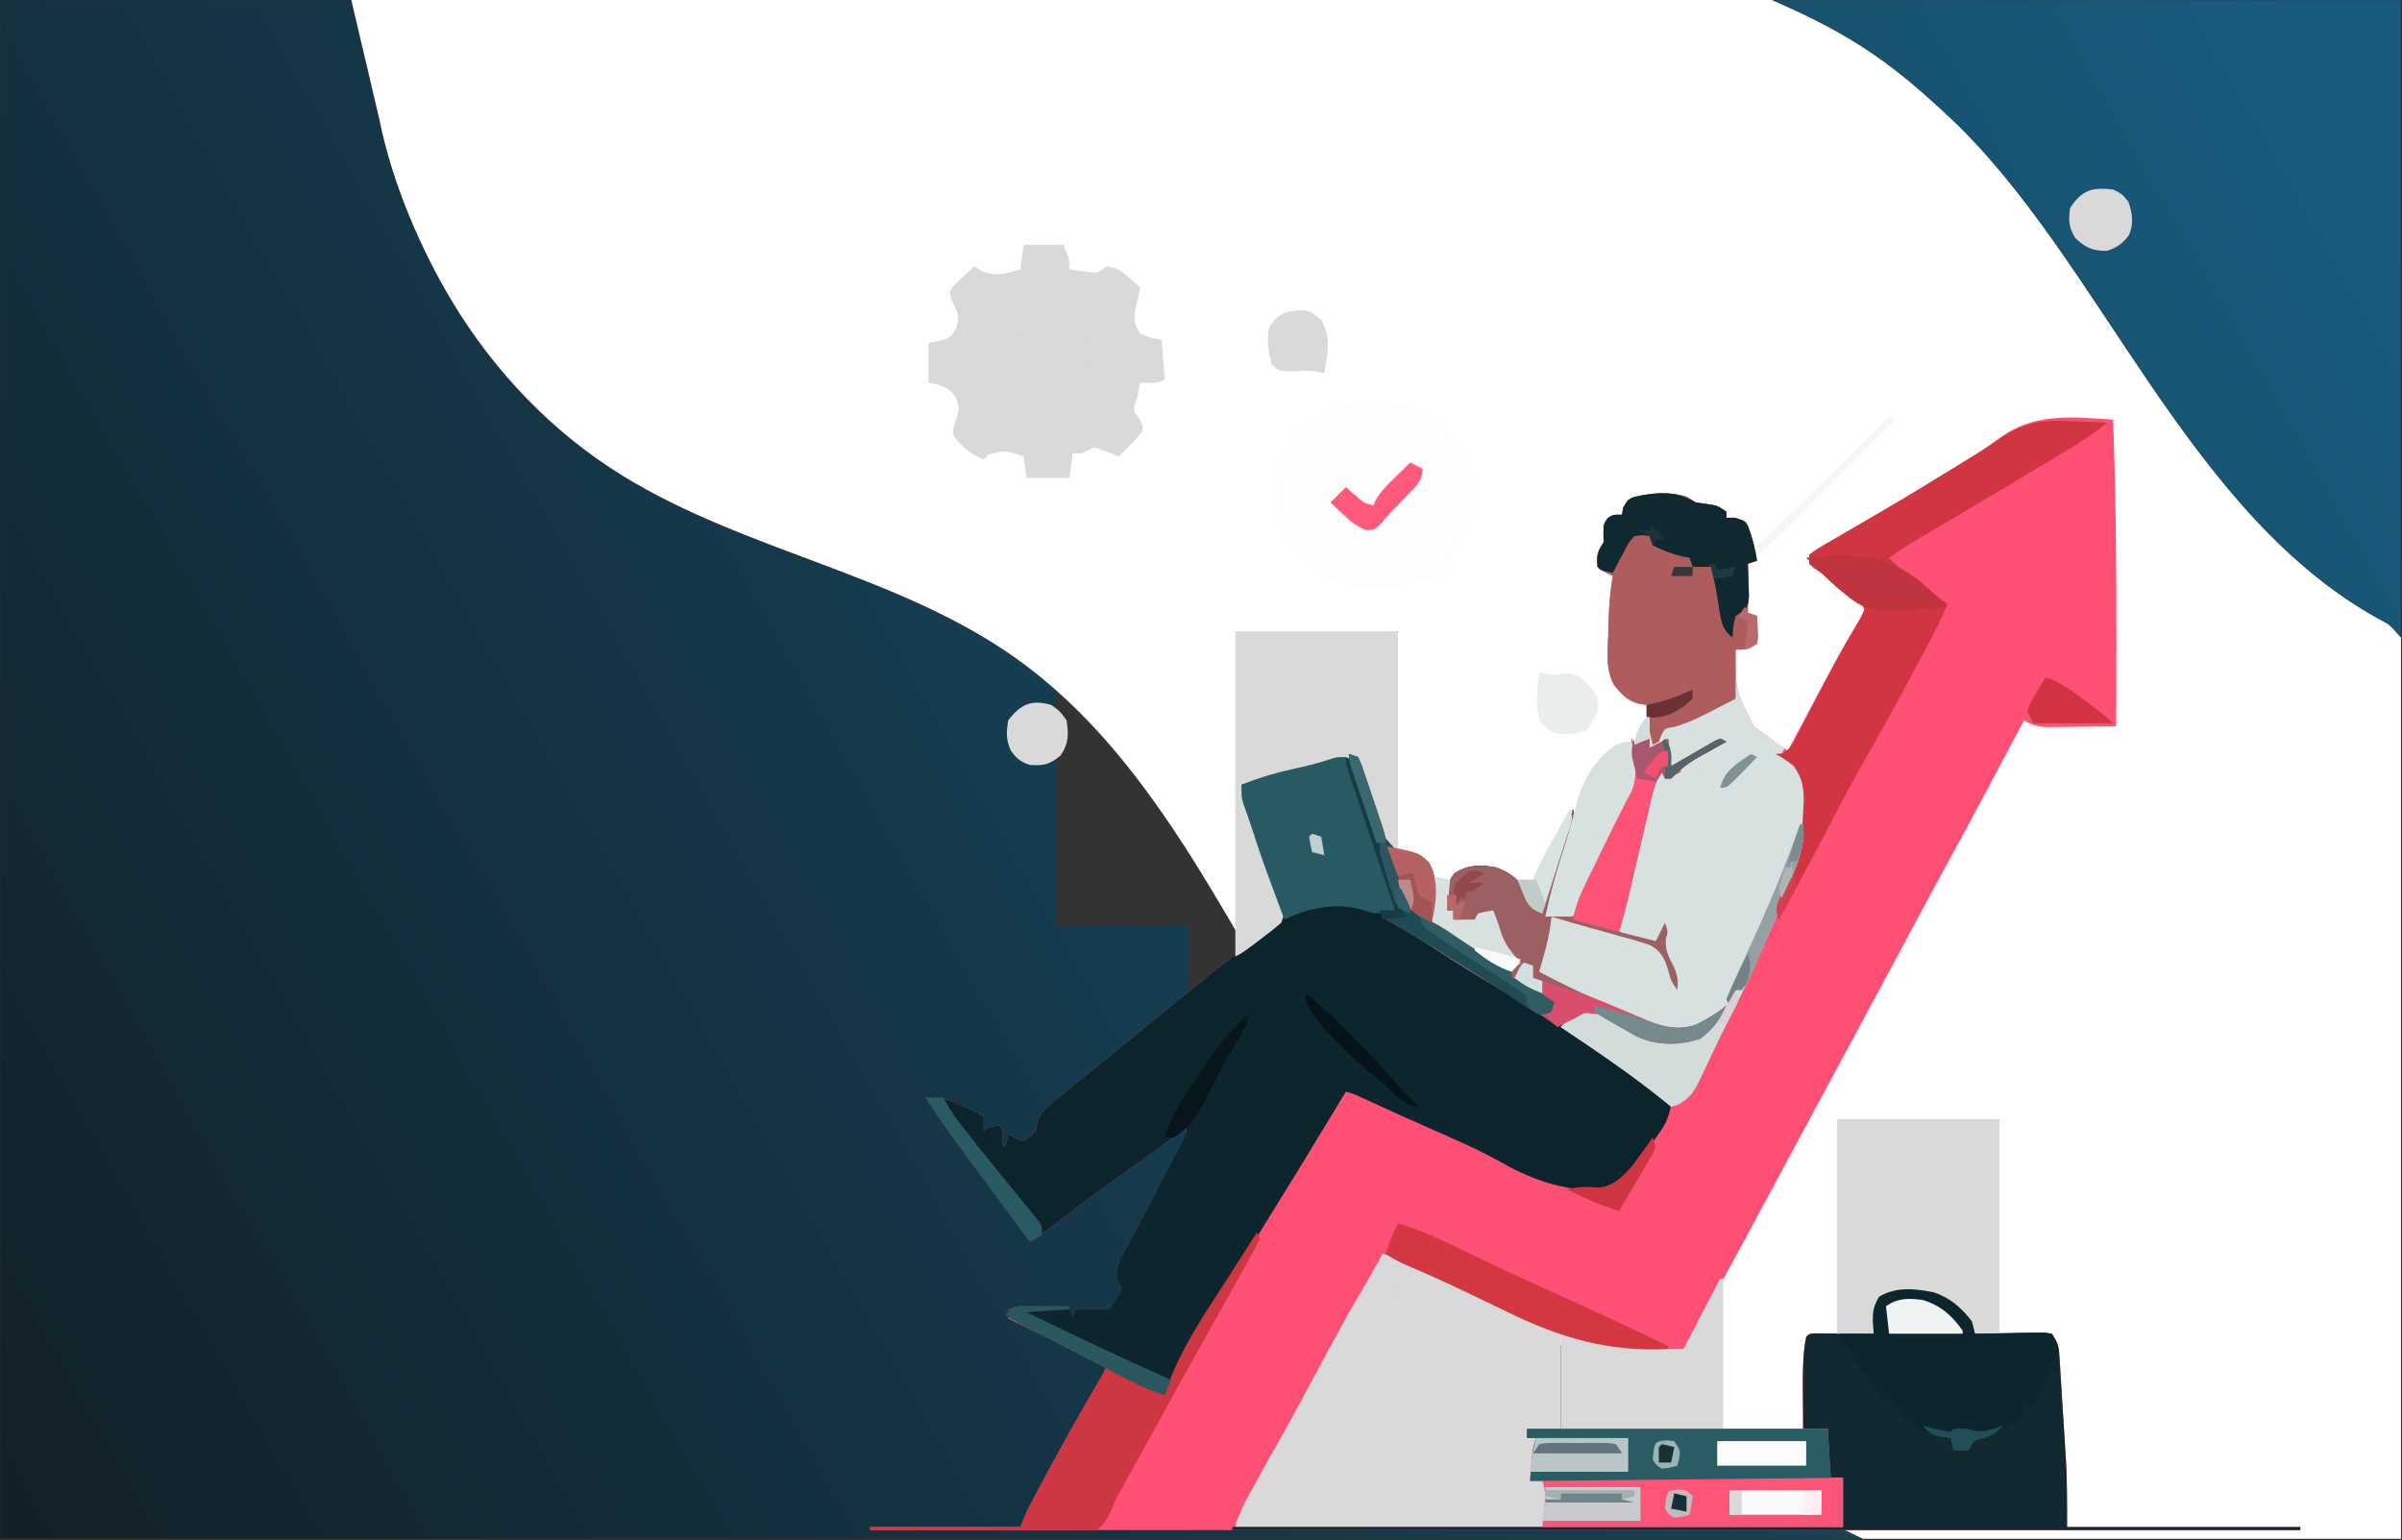 <svg width="1441" height="924" viewBox="0 0 1441 924" fill="none" xmlns="http://www.w3.org/2000/svg">
<rect x="0" y="0" width="1441" height="924" fill="#333333" stroke="none"/>
<mask id="mask0_1211_726" style="mask-type:luminance" maskUnits="userSpaceOnUse" x="0" y="0" width="1441" height="924">
<path d="M1117.6 923.256H0V0H1440.39V382.479C1437.24 379.531 1434.93 375.621 1431.33 373.727C1312.37 311.109 1260.43 155.854 1170.02 70.874C1136.97 39.813 1113.01 21.629 1062.86 0H210.761L227.507 71.222C235.459 111.127 253.311 150.893 270.815 180.12C296.295 222.742 331.535 259.652 373.916 285.652C447.572 330.897 538.06 344.477 608.657 394.365C617.541 400.644 625.961 407.379 633.976 414.503V555.249H712.988V653.306H798.422C798.953 654.109 799.486 654.91 800.022 655.711C823.73 691.197 850.691 724.305 880.3 754.885C777.781 756.826 704.484 761.986 704.484 768.045C704.484 774.631 791.029 780.154 907.555 781.637C969.388 839.332 1040.97 886.912 1117.6 923.256Z" fill="white"/>
</mask>
<g mask="url(#mask0_1211_726)">
<path d="M1117.6 923.256H0V0H1440.39V382.479C1437.24 379.531 1434.93 375.621 1431.33 373.727C1312.37 311.109 1260.43 155.854 1170.02 70.874C1136.97 39.813 1113.01 21.629 1062.86 0H210.761L227.507 71.222C235.459 111.127 253.311 150.893 270.815 180.12C296.295 222.742 331.535 259.652 373.916 285.652C447.572 330.897 538.06 344.477 608.657 394.365C617.541 400.644 625.961 407.379 633.976 414.503V555.249H712.988V653.306H798.422C798.953 654.109 799.486 654.91 800.022 655.711C823.73 691.197 850.691 724.305 880.3 754.885C777.781 756.826 704.484 761.986 704.484 768.045C704.484 774.631 791.029 780.154 907.555 781.637C969.388 839.332 1040.97 886.912 1117.6 923.256Z" fill="url(#paint0_linear_1211_726)" fill-opacity="0.8"/>
</g>
<path d="M1440.39 382.479V923.256H1117.6C990.825 863.131 877.894 772.27 800.021 655.711C739.6 565.247 697.474 457.136 608.655 394.365C538.059 344.477 447.571 330.897 373.915 285.652C331.534 259.652 296.294 222.742 270.814 180.12C253.31 150.893 235.458 111.127 227.506 71.222L210.76 0H1062.86C1113.01 21.629 1136.97 39.813 1170.02 70.874C1260.43 155.854 1312.37 311.109 1431.33 373.727C1434.92 375.621 1437.24 379.531 1440.39 382.479Z" fill="white"/>
<g clip-path="url(#clip0_1211_726)">
<path d="M1267.69 251.758C1269.29 295.546 1269.7 339.307 1269.64 383.12C1269.64 384.424 1269.64 385.729 1269.64 387.073C1269.62 403.316 1269.58 419.559 1269.53 435.802C1261.7 435.909 1253.88 435.975 1246.05 436.033C1243.83 436.063 1241.61 436.094 1239.32 436.126C1237.18 436.138 1235.05 436.15 1232.85 436.162C1230.88 436.181 1228.91 436.201 1226.89 436.22C1221.69 435.805 1218.7 434.806 1214.29 432.122C1213.04 434.48 1213.04 434.48 1211.77 436.885C1197.68 463.49 1183.58 490.088 1169.1 516.487C1161.76 529.886 1154.53 543.341 1147.32 556.812C1146.74 557.9 1146.15 558.988 1145.55 560.108C1144.97 561.196 1144.39 562.284 1143.79 563.405C1142.61 565.603 1141.44 567.8 1140.26 569.997C1139.39 571.63 1139.39 571.63 1138.5 573.295C1129.27 590.54 1119.98 607.751 1110.69 624.968C1105.33 634.916 1099.97 644.866 1094.61 654.816C1092.47 658.804 1090.32 662.791 1088.17 666.779C1086.57 669.74 1086.57 669.74 1084.95 672.76C1081.73 678.742 1078.5 684.723 1075.28 690.705C1074.22 692.679 1073.15 694.654 1072.06 696.689C1069.91 700.668 1067.77 704.646 1065.63 708.625C1060.18 718.729 1054.74 728.835 1049.31 738.945C1036.31 763.122 1023.21 787.235 1009.92 811.254C1005.12 811.088 1000.33 810.891 995.534 810.679C994.246 810.638 992.959 810.596 991.632 810.553C986.66 810.319 981.733 809.89 976.777 809.414C975.574 809.307 974.371 809.199 973.132 809.089C947.445 806.596 926.696 798.206 903.704 786.868C900.478 785.313 897.25 783.763 894.02 782.217C889.277 779.945 884.536 777.672 879.803 775.382C869.842 770.572 859.826 765.924 849.698 761.476C848.499 760.946 847.299 760.416 846.063 759.87C840.606 757.502 835.325 755.379 829.481 754.2C828.769 755.54 828.058 756.879 827.325 758.259C815.127 781.2 802.912 804.112 790.01 826.668C779.073 845.796 768.68 865.195 758.372 884.666C757.466 886.376 757.466 886.376 756.542 888.121C754.901 891.218 753.265 894.318 751.628 897.417C748.227 903.724 744.659 909.939 741.103 916.16C861.407 916.16 981.711 916.16 1105.66 916.16C1105.66 906.442 1105.66 896.725 1105.66 886.713C1103.23 886.713 1100.8 886.713 1098.3 886.713C1095.53 881.186 1096.28 876.055 1096.34 869.919C1096.36 867.56 1096.37 865.202 1096.39 862.772C1096.42 860.046 1096.42 860.046 1096.45 857.265C1091.59 857.265 1086.73 857.265 1081.73 857.265C1081.67 850.479 1081.64 843.692 1081.61 836.905C1081.59 834.994 1081.58 833.083 1081.56 831.115C1081.53 821.237 1081.64 811.758 1083.57 802.052C1085.41 800.211 1085.41 800.211 1089.17 800.003C1090.78 800.012 1092.39 800.022 1094.05 800.032C1095.78 800.038 1097.52 800.044 1099.31 800.05C1101.14 800.065 1102.97 800.081 1104.86 800.096C1106.69 800.105 1108.53 800.113 1110.42 800.122C1114.97 800.143 1119.52 800.174 1124.07 800.211C1124.04 799.081 1124 797.951 1123.96 796.786C1123.93 795.3 1123.9 793.813 1123.87 792.282C1123.83 790.81 1123.8 789.338 1123.76 787.821C1124.07 783.647 1124.07 783.647 1127.3 778.011C1137.48 771.942 1148.23 773.082 1159.63 775.258C1169.46 778.308 1176.89 784.634 1182.99 792.85C1183.67 795.288 1184.29 797.741 1184.83 800.211C1186.21 800.183 1187.58 800.154 1189 800.124C1195.21 800.009 1201.41 799.937 1207.62 799.866C1210.86 799.797 1210.86 799.797 1214.18 799.726C1216.24 799.708 1218.31 799.691 1220.43 799.672C1222.34 799.643 1224.25 799.614 1226.22 799.585C1227.75 799.792 1229.28 799.998 1230.86 800.211C1234.58 805.782 1235.07 807.381 1235.47 813.722C1235.64 816.139 1235.64 816.139 1235.8 818.605C1235.91 820.348 1236.01 822.09 1236.11 823.886C1236.23 825.696 1236.35 827.506 1236.47 829.371C1236.71 833.215 1236.95 837.06 1237.18 840.905C1237.53 846.706 1237.91 852.505 1238.28 858.304C1238.52 862.053 1238.76 865.803 1238.99 869.552C1239.1 871.253 1239.21 872.955 1239.32 874.708C1240.14 888.598 1240.07 902.169 1240.07 916.16C1286.25 916.16 1332.42 916.16 1380 916.16C1380 916.767 1380 917.375 1380 918C1096.86 918 813.72 918 522 918C522 917.393 522 916.786 522 916.16C551.772 916.16 581.544 916.16 612.219 916.16C613.434 913.123 614.649 910.086 615.901 906.958C617.618 903.555 619.384 900.178 621.188 896.821C622.236 894.868 623.285 892.916 624.365 890.904C626.043 887.805 626.043 887.805 627.754 884.642C628.897 882.522 630.041 880.402 631.218 878.218C639.166 863.528 647.364 849 655.875 834.629C656.651 833.314 657.428 831.999 658.227 830.644C658.902 829.512 659.577 828.381 660.272 827.215C662.207 823.836 662.207 823.836 663.773 818.616C662.188 818.124 660.603 817.632 658.971 817.125C652.736 814.939 647.07 812.318 641.175 809.342C639.05 808.274 636.926 807.207 634.738 806.107C632.525 804.985 630.312 803.864 628.099 802.742C625.844 801.606 623.588 800.47 621.331 799.334C615.836 796.566 610.343 793.791 604.854 791.009C604.854 789.187 604.854 787.365 604.854 785.488C609.839 783.827 612.657 783.429 617.764 783.468C619.856 783.477 619.856 783.477 621.989 783.486C623.436 783.501 624.883 783.517 626.373 783.532C627.841 783.541 629.309 783.549 630.821 783.558C634.44 783.579 638.059 783.612 641.678 783.647C642.286 786.077 642.893 788.506 643.519 791.009C644.127 789.187 644.735 787.365 645.361 785.488C652.044 785.488 658.728 785.488 665.614 785.488C667.55 782.584 667.55 782.584 669.526 779.621C670.253 778.533 670.979 777.444 671.727 776.322C673.504 772.451 673.504 772.451 670.999 768.308C669.296 763.403 669.296 763.403 670.461 759.177C671.221 757.737 671.982 756.297 672.765 754.814C674.038 752.345 674.038 752.345 675.335 749.827C676.281 748.074 677.226 746.322 678.2 744.516C679.618 741.792 679.618 741.792 681.064 739.012C684.092 733.207 687.164 727.427 690.24 721.647C693.294 715.844 696.338 710.036 699.376 704.224C701.27 700.607 703.176 696.996 705.093 693.391C705.952 691.762 706.812 690.134 707.698 688.457C708.843 686.304 708.843 686.304 710.011 684.107C711.902 680.673 711.902 680.673 711.644 676.901C710.775 677.53 709.906 678.158 709.011 678.806C704.902 681.776 700.793 684.745 696.684 687.714C695.176 688.804 693.669 689.893 692.116 691.016C684.155 696.765 676.178 702.486 668.164 708.16C656.614 716.342 645.344 724.813 634.198 733.538C628.832 737.604 623.38 741.325 617.742 744.998C616.165 742.858 614.588 740.718 613.01 738.578C611.979 737.179 610.948 735.78 609.885 734.339C607.581 731.213 605.277 728.086 602.973 724.959C596.961 716.799 590.942 708.644 584.903 700.504C583.771 698.975 582.639 697.447 581.473 695.872C579.325 692.973 577.174 690.075 575.02 687.18C568.088 677.812 561.524 668.247 555.142 658.497C564.528 657.812 570.451 659.907 578.847 664.018C580.969 665.043 583.091 666.068 585.277 667.124C586.877 667.921 588.476 668.718 590.124 669.54C590.124 672.576 590.124 675.613 590.124 678.742C590.732 678.134 591.34 677.527 591.966 676.901C595.648 675.751 595.648 675.751 599.33 675.061C602.371 678.101 601.172 681.978 601.172 686.104C601.779 686.711 602.387 687.318 603.013 687.944C603.62 685.515 604.228 683.085 604.854 680.582C606.031 681.19 607.209 681.797 608.421 682.423C611.792 684.397 611.792 684.397 614.06 684.263C617.926 682.134 617.926 682.134 621.425 678.742C621.636 677.318 621.847 675.895 622.065 674.428C623.648 667.984 626.422 665.88 631.436 661.603C633.107 660.167 634.778 658.732 636.5 657.253C642.753 652.088 649.04 646.977 655.408 641.954C660.156 638.2 664.846 634.384 669.526 630.545C679.09 622.707 688.68 614.902 698.285 607.114C704.606 601.989 710.916 596.853 717.203 591.687C734.029 577.889 751.211 564.669 768.721 551.751C765.365 537.188 761.1 523.39 755.833 509.42C753.811 503.947 751.825 498.462 749.849 492.971C749.351 491.62 748.853 490.268 748.34 488.876C746.021 482.416 744.785 477.715 744.785 470.771C754.682 466.867 764.327 463.86 774.705 461.569C777.436 460.947 780.167 460.324 782.897 459.7C784.229 459.397 785.562 459.095 786.934 458.783C795.625 456.779 804.266 454.564 812.91 452.367C817.082 461.013 820.611 469.542 823.166 478.809C823.641 480.474 824.115 482.14 824.604 483.855C825.562 487.278 826.467 490.715 827.323 494.165C828.821 499.225 830.183 503.215 833.163 507.58C837.785 509.767 842.117 510.789 847.111 511.85C851.894 513.191 854.043 514.476 857.401 518.076C861.541 525.509 860.815 530.376 859.63 538.408C859.09 545.247 858.737 551.067 863.214 556.595C869.835 562.211 877.32 566.272 885.023 570.212C889.28 572.461 893.116 575.183 897.03 577.977C899.042 579.04 901.055 580.103 903.129 581.198C907.171 579.701 907.171 579.701 910.494 577.517C909.739 576.779 908.984 576.041 908.206 575.281C900.154 566.789 897.283 559.612 895.764 548.07C892.726 548.07 889.688 548.07 886.558 548.07C885.95 549.892 885.343 551.714 884.717 553.591C880.464 552.984 876.21 552.377 871.828 551.751C871.828 549.929 871.828 548.107 871.828 546.229C870.613 546.229 869.398 546.229 868.146 546.229C867.064 537.035 866.675 531.562 872.519 524.029C880.33 518.744 888.566 518.762 897.605 520.463C906.824 523.903 912.312 528.507 916.593 537.372C917.079 538.613 917.566 539.854 918.067 541.132C919.69 545.041 919.69 545.041 925.223 548.07C925.401 547.011 925.579 545.952 925.762 544.861C928.178 531.612 932.125 519.149 936.501 506.43C937.186 504.406 937.872 502.382 938.579 500.297C940.254 495.36 941.94 490.426 943.635 485.495C946.044 492.718 944.355 495.893 942.031 503.101C941.476 504.853 941.476 504.853 940.909 506.641C939.723 510.371 938.516 514.095 937.306 517.818C936.107 521.548 934.912 525.28 933.723 529.014C932.643 532.399 931.55 535.779 930.456 539.159C928.731 544.068 928.731 544.068 928.906 548.07C933.766 548.677 938.627 549.285 943.635 549.91C944.144 548.302 944.652 546.694 945.176 545.037C947.173 539.285 949.474 533.977 952.122 528.501C953.057 526.56 953.992 524.619 954.956 522.62C955.929 520.618 956.902 518.615 957.904 516.552C958.849 514.593 959.794 512.633 960.767 510.614C964.627 502.625 968.485 494.647 972.566 486.768C974.07 483.86 974.07 483.86 975.604 480.893C976.517 479.162 977.429 477.43 978.369 475.645C982.935 464.999 980.888 454.226 978.618 443.164C979.226 444.379 979.833 445.594 980.459 446.845C984.306 444.731 984.306 444.731 987.824 441.324C988.713 436.707 988.713 436.707 988.284 431.777C988.218 430.118 988.151 428.46 988.083 426.751C987.997 425.487 987.912 424.222 987.824 422.919C986.449 422.738 985.073 422.556 983.656 422.368C976.288 420.482 973.087 416.909 968.34 411.138C963.212 401.744 964.336 391.7 964.809 381.279C964.852 379.068 964.894 376.857 964.938 374.579C965.179 364.733 965.793 355.32 967.571 345.62C966.394 345.051 965.216 344.482 964.003 343.895C960.206 341.94 960.206 341.94 958.365 340.099C957.824 333.249 958.092 331.306 962.047 325.376C961.99 322.642 961.99 322.642 961.932 319.854C962.047 314.333 962.047 314.333 964.464 310.882C967.571 308.811 967.571 308.811 973.094 308.811C973.436 306.648 973.436 306.648 973.785 304.44C976.777 299.609 976.777 299.609 980.538 298.114C990.999 295.78 1001.29 295.116 1011.76 297.769C1013.58 298.983 1015.41 300.198 1017.28 301.45C1019.41 301.753 1021.54 302.057 1023.73 302.37C1030.17 303.29 1030.17 303.29 1035.7 306.971C1035.7 308.186 1035.7 309.4 1035.7 310.652C1037.4 310.652 1039.11 310.652 1040.87 310.652C1046.74 312.492 1046.74 312.492 1048.64 315.569C1051.19 322.346 1052.99 329.26 1054.11 336.418C1051.37 337.329 1051.37 337.329 1048.58 338.259C1048.58 347.976 1048.58 357.694 1048.58 367.706C1050.41 368.313 1052.23 368.921 1054.11 369.546C1054.26 372.229 1054.36 374.913 1054.45 377.598C1054.55 379.84 1054.55 379.84 1054.65 382.128C1054.47 383.442 1054.29 384.756 1054.11 386.11C1048.58 389.791 1048.58 389.791 1041.22 389.791C1041.09 414.525 1041.09 414.525 1052.27 435.802C1055.69 438.504 1059.19 441.108 1062.75 443.624C1064.58 444.925 1066.41 446.225 1068.29 447.564C1069.69 448.542 1071.08 449.519 1072.52 450.526C1073.32 449.008 1074.13 447.489 1074.96 445.925C1078.03 440.15 1081.1 434.377 1084.17 428.605C1085.53 426.049 1086.89 423.493 1088.24 420.937C1096.64 405.131 1105.05 389.345 1114.31 374.022C1116.35 370.645 1116.35 370.645 1118.55 365.865C1116.43 359.495 1115.11 358.758 1109.68 355.168C1108.28 354.214 1106.87 353.26 1105.42 352.278C1102.43 350.29 1099.44 348.306 1096.44 346.325C1095.04 345.371 1093.64 344.418 1092.19 343.435C1090.89 342.574 1089.59 341.713 1088.25 340.825C1087.31 339.978 1086.37 339.131 1085.41 338.259C1085.41 336.437 1085.41 334.615 1085.41 332.737C1089.1 330.059 1092.66 327.821 1096.61 325.584C1097.79 324.895 1098.97 324.207 1100.18 323.497C1102.74 322.009 1105.29 320.529 1107.85 319.058C1113.26 315.951 1118.65 312.802 1124.03 309.653C1126.78 308.045 1129.53 306.439 1132.28 304.835C1145.05 297.383 1157.64 289.671 1170.22 281.895C1172.2 280.692 1174.18 279.488 1176.22 278.249C1184.24 273.36 1192.13 268.509 1199.61 262.815C1220.36 247.514 1242.9 250.11 1267.69 251.758Z" fill="#FE4F74"/>
<path d="M985.983 441.323C987.806 442.234 987.806 442.234 989.665 443.164C989.665 444.986 989.665 446.808 989.665 448.685C993.311 446.863 996.956 445.041 1000.71 443.164C1001.32 448.63 1001.93 454.096 1002.55 459.728C1004.64 458.511 1006.72 457.294 1008.87 456.04C1011.6 454.469 1014.32 452.9 1017.05 451.331C1018.43 450.525 1019.8 449.72 1021.22 448.89C1023.19 447.76 1023.19 447.76 1025.21 446.607C1026.42 445.904 1027.64 445.2 1028.89 444.475C1029.92 444.042 1030.95 443.61 1032.01 443.164C1033.23 443.771 1034.44 444.378 1035.7 445.004C1033.92 445.982 1032.14 446.959 1030.32 447.966C1027.97 449.279 1025.62 450.592 1023.27 451.906C1021.52 452.867 1021.52 452.867 1019.73 453.847C1013 457.631 1007.95 461.492 1002.55 467.09C1001.34 467.09 1000.12 467.09 998.871 467.09C998.264 465.875 997.656 464.66 997.03 463.409C993.724 468.366 992.596 470.874 991.298 476.448C990.941 477.954 990.585 479.459 990.218 481.011C989.845 482.632 989.473 484.254 989.09 485.925C988.695 487.603 988.3 489.28 987.894 491.008C986.632 496.376 985.386 501.748 984.142 507.119C982.894 512.464 981.643 517.808 980.39 523.151C979.611 526.475 978.836 529.8 978.066 533.125C976.027 541.869 973.803 550.503 971.253 559.112C978.544 560.934 985.836 562.756 993.348 564.633C995.17 560.989 996.993 557.345 998.871 553.591C1000.71 559.112 1000.71 559.112 999.447 563.023C998.663 570.233 1001.42 574.499 1004.53 580.903C1006.5 585.502 1006.88 589.121 1006.24 594.081C1002.55 588.559 1002.55 588.559 1001.37 584.281C999.237 576.664 997.532 571.571 990.577 567.366C984.724 565.212 978.907 563.529 972.864 561.988C970.856 561.415 968.848 560.842 966.78 560.252C962.82 559.127 958.852 558.033 954.875 556.971C946.779 554.79 938.763 552.362 930.747 549.91C930.462 552.472 930.462 552.472 930.171 555.086C928.836 564.624 926.039 573.799 923.382 583.038C940.771 592.312 958.536 600.419 976.777 607.884C978.731 608.703 980.686 609.523 982.699 610.367C994.862 615.255 1005.03 618.924 1018 614.75C1019.7 613.799 1019.7 613.799 1021.43 612.83C1023.23 611.83 1023.23 611.83 1025.08 610.81C1028.81 608.511 1032.33 606.086 1035.7 603.283C1032.01 611.561 1027.42 617.838 1020.05 623.183C1007.88 627.309 994.92 627.439 982.991 622.377C978.52 620.139 974.403 617.659 970.21 614.929C961.029 608.45 961.029 608.45 950.31 607.769C945.989 610.339 942.1 613.12 938.112 616.166C939 616.748 939.888 617.331 940.803 617.93C962.062 631.898 982.717 646.229 1002.55 662.177C1001.54 668.835 999.954 673.295 996.088 678.799C995.147 680.139 994.206 681.48 993.236 682.861C992.248 684.234 991.259 685.608 990.241 687.023C989.288 688.397 988.335 689.771 987.353 691.186C980.824 700.37 974.176 708.568 963.888 713.71C941.465 715.642 920.379 708.549 901.125 697.644C891.849 692.393 882.38 687.886 872.634 683.572C870.351 682.561 870.351 682.561 868.022 681.529C864.842 680.122 861.661 678.717 858.48 677.312C847.59 672.469 836.763 667.483 825.927 662.52C824.306 661.78 822.685 661.041 821.015 660.279C818.865 659.295 818.865 659.295 816.671 658.291C812.669 656.485 812.669 656.485 807.386 654.815C806.563 656.174 805.741 657.533 804.893 658.933C777.199 704.643 777.199 704.643 763.773 726.248C752.149 744.956 740.673 763.752 729.254 782.586C726.664 786.849 724.061 791.105 721.454 795.358C713.167 808.932 705.584 822.645 698.755 837.02C689.67 834.288 681.619 830.48 673.245 826.121C671.195 825.065 671.195 825.065 669.103 823.988C666.218 822.5 663.336 821.009 660.455 819.514C656.112 817.261 651.763 815.018 647.414 812.778C632.512 805.088 617.679 797.3 603.013 789.168C604.854 785.487 604.854 785.487 610.378 783.647C612.836 783.5 615.301 783.449 617.764 783.467C619.856 783.476 619.856 783.476 621.989 783.485C624.159 783.508 624.159 783.508 626.373 783.532C627.841 783.54 629.309 783.548 630.821 783.557C634.44 783.579 638.059 783.612 641.678 783.647C642.286 786.076 642.893 788.506 643.519 791.009C644.127 789.187 644.734 787.365 645.36 785.487C652.044 785.487 658.728 785.487 665.614 785.487C667.55 782.583 667.55 782.583 669.526 779.621C670.253 778.532 670.979 777.443 671.727 776.321C673.504 772.451 673.504 772.451 670.999 768.308C669.296 763.402 669.296 763.402 670.461 759.176C671.221 757.736 671.982 756.296 672.765 754.813C673.614 753.167 674.462 751.522 675.335 749.826C676.281 748.074 677.226 746.321 678.2 744.516C679.145 742.699 680.09 740.883 681.064 739.011C684.092 733.206 687.164 727.426 690.24 721.647C693.294 715.843 696.338 710.035 699.376 704.223C701.27 700.606 703.176 696.995 705.093 693.39C705.952 691.762 706.812 690.134 707.698 688.456C708.843 686.303 708.843 686.303 710.011 684.107C711.902 680.672 711.902 680.672 711.644 676.901C710.775 677.529 709.906 678.158 709.011 678.805C704.902 681.775 700.793 684.744 696.684 687.713C695.176 688.803 693.669 689.893 692.116 691.016C684.155 696.764 676.178 702.486 668.164 708.16C656.614 716.341 645.344 724.813 634.198 733.538C628.832 737.603 623.38 741.324 617.742 744.997C616.165 742.857 614.587 740.717 613.01 738.577C611.979 737.179 610.947 735.78 609.885 734.338C607.581 731.212 605.277 728.085 602.973 724.958C596.961 716.798 590.942 708.643 584.903 700.503C583.771 698.975 582.639 697.447 581.473 695.872C579.325 692.972 577.174 690.074 575.02 687.179C568.088 677.811 561.524 668.246 555.142 658.496C564.528 657.812 570.451 659.907 578.847 664.018C580.969 665.043 583.091 666.067 585.277 667.123C586.877 667.921 588.476 668.718 590.124 669.539C590.124 672.576 590.124 675.612 590.124 678.741C590.732 678.134 591.34 677.527 591.966 676.901C595.648 675.75 595.648 675.75 599.33 675.06C602.371 678.1 601.172 681.978 601.172 686.103C601.779 686.71 602.387 687.318 603.013 687.943C603.62 685.514 604.228 683.085 604.854 680.582C606.031 681.189 607.208 681.796 608.421 682.422C611.792 684.396 611.792 684.396 614.06 684.263C617.926 682.133 617.926 682.133 621.425 678.741C621.636 677.318 621.847 675.894 622.065 674.428C623.648 667.983 626.422 665.879 631.436 661.602C633.107 660.167 634.778 658.731 636.5 657.253C642.753 652.087 649.04 646.977 655.408 641.954C660.156 638.199 664.846 634.383 669.526 630.544C679.09 622.706 688.68 614.901 698.285 607.114C704.606 601.989 710.916 596.853 717.203 591.687C734.029 577.889 751.211 564.668 768.721 551.75C765.365 537.187 761.1 523.39 755.833 509.42C753.811 503.946 751.825 498.461 749.849 492.971C749.102 490.944 749.102 490.944 748.34 488.875C746.021 482.416 744.785 477.714 744.785 470.77C754.682 466.867 764.327 463.859 774.705 461.568C777.436 460.946 780.166 460.323 782.897 459.699C784.229 459.396 785.562 459.094 786.934 458.782C795.625 456.778 804.266 454.563 812.91 452.366C817.082 461.013 820.611 469.541 823.166 478.808C823.641 480.473 824.115 482.139 824.604 483.855C825.562 487.277 826.467 490.715 827.323 494.164C828.821 499.225 830.183 503.214 833.163 507.579C837.785 509.767 842.117 510.788 847.111 511.849C851.894 513.19 854.043 514.476 857.401 518.076C861.541 525.508 860.815 530.375 859.63 538.407C859.09 545.247 858.737 551.067 863.214 556.595C869.835 562.211 877.32 566.271 885.023 570.211C889.28 572.461 893.116 575.182 897.03 577.977C899.042 579.039 901.055 580.102 903.129 581.197C907.171 579.7 907.171 579.7 910.494 577.516C909.739 576.779 908.984 576.041 908.206 575.281C900.154 566.788 897.283 559.611 895.764 548.069C892.726 548.069 889.688 548.069 886.558 548.069C885.95 549.891 885.343 551.713 884.717 553.591C880.464 552.983 876.21 552.376 871.828 551.75C871.828 549.928 871.828 548.106 871.828 546.229C870.613 546.229 869.398 546.229 868.146 546.229C867.064 537.034 866.675 531.561 872.519 524.028C880.33 518.743 888.566 518.761 897.605 520.463C906.824 523.902 912.312 528.507 916.593 537.372C917.079 538.612 917.566 539.853 918.067 541.132C919.69 545.04 919.69 545.04 925.223 548.069C925.401 547.01 925.579 545.951 925.762 544.86C928.178 531.611 932.125 519.149 936.501 506.429C937.186 504.405 937.872 502.382 938.579 500.297C940.254 495.359 941.94 490.425 943.635 485.494C946.044 492.718 944.355 495.892 942.031 503.101C941.661 504.269 941.29 505.437 940.909 506.64C939.723 510.371 938.516 514.094 937.306 517.817C936.107 521.548 934.912 525.279 933.723 529.013C932.643 532.398 931.55 535.778 930.456 539.159C928.731 544.068 928.731 544.068 928.906 548.069C933.766 548.677 938.627 549.284 943.635 549.91C944.144 548.302 944.652 546.693 945.176 545.036C947.173 539.285 949.474 533.977 952.122 528.5C953.057 526.559 953.992 524.619 954.956 522.619C955.929 520.617 956.902 518.615 957.904 516.552C958.849 514.592 959.794 512.632 960.767 510.613C964.627 502.625 968.485 494.646 972.566 486.767C973.569 484.829 974.571 482.89 975.604 480.893C976.517 479.161 977.429 477.429 978.369 475.645C982.935 464.998 980.888 454.225 978.618 443.164C979.226 444.378 979.833 445.593 980.459 446.845C982.282 445.023 984.105 443.201 985.983 441.323Z" fill="#0C242C"/>
<path d="M829.481 752.359C836.63 753.766 842.989 756.804 849.561 759.836C851.422 760.685 851.422 760.685 853.319 761.551C857.344 763.39 861.364 765.236 865.384 767.083C869.516 768.974 873.649 770.862 877.781 772.751C880.522 774.003 883.263 775.257 886.003 776.511C898.718 782.327 911.474 788.052 924.256 793.719C934.231 798.172 934.231 798.172 936.27 800.211C936.27 819.039 936.27 837.867 936.27 857.265C989.131 857.265 1041.99 857.265 1096.45 857.265C1097.06 866.983 1097.67 876.7 1098.3 886.712C1100.73 886.712 1103.16 886.712 1105.66 886.712C1105.66 896.43 1105.66 906.147 1105.66 916.159C985.357 916.159 865.053 916.159 741.103 916.159C743.633 908.573 745.487 903.332 749.345 896.72C750.262 895.13 751.178 893.54 752.122 891.902C753.119 890.189 754.115 888.477 755.142 886.712C764.956 869.627 774.356 852.364 783.566 834.95C794.62 814.07 806.054 793.457 817.918 773.024C821.851 766.18 825.67 759.272 829.481 752.359Z" fill="#D9D9D9"/>
<path d="M1017.28 301.449C1019.41 301.753 1021.54 302.057 1023.73 302.37C1030.17 303.29 1030.17 303.29 1035.7 306.971C1035.7 308.186 1035.7 309.4 1035.7 310.652C1037.4 310.652 1039.11 310.652 1040.87 310.652C1046.74 312.492 1046.74 312.492 1048.64 315.569C1051.19 322.346 1052.99 329.26 1054.11 336.418C1051.37 337.329 1051.37 337.329 1048.58 338.258C1048.58 347.976 1048.58 357.694 1048.58 367.706C1051.32 368.617 1051.32 368.617 1054.11 369.546C1054.26 372.228 1054.36 374.913 1054.45 377.598C1054.55 379.84 1054.55 379.84 1054.65 382.127C1054.47 383.442 1054.29 384.756 1054.11 386.11C1048.58 389.791 1048.58 389.791 1041.22 389.791C1040.99 414.579 1040.99 414.579 1052.27 435.802C1058.13 440.602 1064.2 444.773 1070.68 448.685C1070.07 449.9 1069.46 451.115 1068.84 452.366C1070.58 453.695 1072.33 455.023 1074.13 456.392C1079.36 460.819 1082.01 463.916 1083.57 470.771C1083.98 476.328 1083.8 481.771 1083.57 487.335C1083.52 488.82 1083.47 490.305 1083.42 491.835C1082.6 505.849 1078.69 517.525 1073.44 530.47C1072.62 532.553 1071.79 534.636 1070.94 536.782C1060.43 563.073 1048.81 588.806 1035.89 614.002C1032.94 619.783 1030.14 625.624 1027.39 631.501C1026.59 633.175 1025.79 634.849 1024.97 636.573C1023.41 639.844 1021.87 643.126 1020.37 646.422C1016.74 653.955 1014.76 657.766 1007.52 662.314C1005.88 662.876 1004.24 663.439 1002.55 664.018C1001.16 662.877 999.772 661.736 998.339 660.56C978.497 644.526 957.465 630.339 936.27 616.166C941.315 610.87 945.923 607.751 952.841 605.124C959.58 607.207 965.201 610.576 971.138 614.326C985.144 622.755 997.186 625.654 1013.6 623.528C1020.95 620.63 1026.66 617.32 1030.56 610.329C1031.04 609.218 1031.52 608.108 1032.01 606.964C1030.68 608.103 1029.35 609.242 1027.99 610.415C1018.69 617.438 1010.46 619.455 998.871 618.007C991.327 615.756 984.143 612.776 976.892 609.725C974.877 608.898 972.862 608.072 970.786 607.22C954.098 600.305 937.783 592.777 921.541 584.879C924.579 573.339 927.616 561.799 930.747 549.91C945.09 552.54 958.921 556.119 972.864 560.378C974.915 560.955 976.965 561.533 979.078 562.128C995.663 567.232 995.663 567.232 1000.27 575.252C1001.02 577.214 1001.78 579.176 1002.55 581.198C1002.15 580.023 1001.76 578.849 1001.35 577.639C1000.83 576.118 1000.32 574.598 999.792 573.031C999.279 571.515 998.766 569.999 998.238 568.437C997.03 564.634 997.03 564.634 997.03 562.793C995.815 564.008 994.599 565.223 993.347 566.474C986.056 564.045 978.765 561.615 971.253 559.112C974.168 541.912 977.928 524.949 981.888 507.965C982.627 504.777 983.355 501.586 984.073 498.393C985.122 493.728 986.203 489.072 987.292 484.416C987.604 482.997 987.917 481.578 988.24 480.117C990.259 471.678 992.773 466.209 998.871 459.728C998.871 462.158 998.871 464.587 998.871 467.09C1003.47 465.652 1003.47 465.652 1008.08 463.409C1008.99 460.676 1008.99 460.676 1009.92 457.888C1014.93 454.53 1014.93 454.53 1021.08 451.101C1024.13 449.382 1024.13 449.382 1027.24 447.629C1029.6 446.33 1029.6 446.33 1032.01 445.005C1027.8 447.468 1023.58 449.92 1019.35 452.366C1018.16 453.069 1016.96 453.771 1015.72 454.494C1006.65 459.728 1006.65 459.728 1002.55 459.728C1001.34 454.869 1000.12 450.011 998.871 445.005C997.656 446.219 996.441 447.434 995.189 448.685C993.366 448.685 991.543 448.685 989.665 448.685C989.057 440.183 988.45 431.68 987.824 422.919C984.786 422.312 981.748 421.704 978.618 421.079C972.823 417.119 969.084 412.501 965.729 406.355C964.163 397.925 964.421 389.819 964.809 381.279C964.851 379.068 964.894 376.857 964.938 374.579C965.178 364.733 965.793 355.319 967.571 345.62C966.393 345.051 965.216 344.481 964.003 343.895C960.206 341.939 960.206 341.939 958.365 340.099C957.824 333.248 958.092 331.306 962.047 325.375C962.009 323.553 961.971 321.731 961.932 319.854C962.047 314.333 962.047 314.333 964.464 310.882C967.571 308.811 967.571 308.811 973.094 308.811C973.322 307.369 973.55 305.926 973.785 304.44C976.777 299.609 976.777 299.609 980.538 298.114C993.167 295.295 1006.19 294.06 1017.28 301.449Z" fill="#D7E2E0"/>
<path d="M1159.63 775.257C1169.46 778.308 1176.89 784.633 1182.99 792.849C1183.67 795.287 1184.29 797.741 1184.83 800.211C1186.21 800.182 1187.58 800.153 1189 800.123C1195.21 800.009 1201.41 799.937 1207.62 799.866C1209.78 799.82 1211.95 799.773 1214.18 799.726C1217.27 799.699 1217.27 799.699 1220.43 799.672C1222.34 799.643 1224.25 799.614 1226.22 799.584C1227.75 799.791 1229.28 799.998 1230.86 800.211C1234.58 805.782 1235.07 807.38 1235.47 813.722C1235.64 816.139 1235.64 816.139 1235.8 818.605C1235.91 820.347 1236.01 822.09 1236.11 823.885C1236.23 825.695 1236.35 827.506 1236.47 829.371C1236.71 833.215 1236.95 837.059 1237.18 840.904C1237.53 846.706 1237.91 852.505 1238.28 858.304C1238.52 862.053 1238.76 865.802 1238.99 869.551C1239.1 871.253 1239.21 872.954 1239.32 874.708C1240.14 888.598 1240.07 902.169 1240.07 916.159C1286.25 916.159 1332.42 916.159 1380 916.159C1380 916.767 1380 917.374 1380 918C1168.56 918 957.113 918 739.262 918C739.262 917.392 739.262 916.785 739.262 916.159C860.173 916.159 981.085 916.159 1105.66 916.159C1105.66 906.442 1105.66 896.724 1105.66 886.712C1103.23 886.712 1100.8 886.712 1098.3 886.712C1095.53 881.185 1096.28 876.055 1096.34 869.918C1096.36 867.56 1096.37 865.202 1096.39 862.772C1096.42 860.046 1096.42 860.046 1096.45 857.265C1091.59 857.265 1086.73 857.265 1081.73 857.265C1081.67 850.478 1081.64 843.692 1081.61 836.905C1081.59 834.994 1081.58 833.083 1081.56 831.114C1081.53 821.237 1081.64 811.758 1083.57 802.051C1085.41 800.211 1085.41 800.211 1089.17 800.002C1090.78 800.012 1092.39 800.021 1094.05 800.031C1095.78 800.037 1097.52 800.043 1099.31 800.049C1101.14 800.065 1102.97 800.08 1104.86 800.096C1106.69 800.104 1108.53 800.113 1110.42 800.121C1114.97 800.143 1119.52 800.173 1124.07 800.211C1124.04 799.081 1124 797.95 1123.96 796.786C1123.93 795.299 1123.9 793.813 1123.87 792.281C1123.83 790.809 1123.8 789.337 1123.76 787.821C1124.07 783.647 1124.07 783.647 1127.29 778.011C1137.48 771.941 1148.23 773.082 1159.63 775.257Z" fill="#132931"/>
<path d="M781.609 590.4C792.033 599.046 801.591 608.34 811.068 618.007C810.461 619.222 809.853 620.437 809.227 621.688C801.329 613.793 793.43 605.897 785.292 597.762C796.81 626.547 825.337 646.599 849.734 664.018C841.835 656.123 833.936 648.227 825.798 640.093C826.406 638.878 827.013 637.663 827.639 636.412C832.886 641.443 838.091 646.515 843.29 651.595C845.529 653.741 845.529 653.741 847.813 655.93C849.932 658.012 849.932 658.012 852.093 660.136C853.404 661.408 854.715 662.681 856.066 663.991C858.94 667.699 858.94 667.699 858.94 675.061C852.439 673.961 846.955 672.239 840.974 669.482C839.367 668.749 837.76 668.016 836.105 667.261C834.45 666.494 832.796 665.728 831.092 664.939C827.789 663.422 824.485 661.907 821.181 660.395C818.998 659.386 818.998 659.386 816.771 658.357C812.689 656.488 812.689 656.488 807.386 654.816C806.152 656.854 806.152 656.854 804.893 658.933C777.198 704.644 777.198 704.644 763.773 726.249C752.148 744.957 740.673 763.753 729.254 782.586C726.664 786.85 724.061 791.106 721.454 795.359C713.166 808.933 705.584 822.646 698.755 837.021C689.67 834.288 681.619 830.481 673.244 826.122C671.878 825.418 670.511 824.714 669.103 823.989C666.218 822.501 663.335 821.01 660.455 819.515C656.112 817.261 651.763 815.019 647.414 812.778C632.512 805.089 617.679 797.3 603.013 789.169C604.854 785.488 604.854 785.488 610.378 783.648C612.836 783.501 615.301 783.449 617.764 783.468C619.855 783.477 619.855 783.477 621.989 783.486C624.159 783.509 624.159 783.509 626.373 783.533C627.841 783.541 629.309 783.549 630.821 783.558C634.44 783.579 638.059 783.612 641.678 783.648C642.286 786.077 642.893 788.506 643.519 791.009C644.431 788.276 644.431 788.276 645.36 785.488C652.044 785.488 658.727 785.488 665.614 785.488C666.905 783.552 668.196 781.616 669.526 779.622C670.252 778.533 670.979 777.444 671.727 776.322C672.14 775.095 672.553 773.869 672.978 772.605C672.229 771.369 671.48 770.132 670.707 768.859C668.401 759.943 673.197 753.818 677.423 746.005C678.309 744.302 679.195 742.6 680.108 740.846C682.996 735.312 685.927 729.803 688.859 724.293C691.826 718.634 694.781 712.968 697.735 707.302C699.682 703.568 701.632 699.836 703.587 696.106C711.841 680.323 719.626 664.373 727.057 648.186C733.418 634.538 740.407 620.56 752.38 610.99C756.458 607.675 759.795 604.791 763.197 600.753C768.907 596.115 774.356 596.405 781.609 595.922C781.609 594.1 781.609 592.278 781.609 590.4Z" fill="#0D252D"/>
<path d="M614.06 146.852C621.959 146.852 629.858 146.852 637.996 146.852C641.678 156.054 641.678 156.054 641.678 161.575C644.321 161.985 646.969 162.362 649.618 162.725C651.092 162.939 652.566 163.152 654.085 163.372C658.778 163.812 658.778 163.812 663.773 159.735C670.039 160.324 673.462 163.073 678.042 167.212C679.172 168.22 680.301 169.228 681.465 170.267C682.733 171.431 682.733 171.431 684.026 172.618C683.096 177.266 682.177 181.849 680.919 186.421C680.17 192.408 680.729 195.144 684.026 200.225C690.535 202.764 690.535 202.764 696.914 203.905C697.826 215.749 697.826 215.749 698.755 227.831C693.768 230.324 689.532 229.791 684.026 229.672C683.76 231.038 683.494 232.405 683.22 233.813C682.185 238.874 682.185 238.874 680.804 242.555C679.903 246.609 679.903 246.609 683.22 250.837C685.867 255.438 685.867 255.438 685.062 259.004C680.897 264.498 676.122 269.077 671.137 273.843C669.03 272.988 669.03 272.988 666.88 272.117C663.427 270.753 659.93 269.495 656.408 268.321C653.923 269.486 651.467 270.715 649.043 272.002C647.22 272.002 645.397 272.002 643.519 272.002C642.912 276.861 642.304 281.72 641.678 286.726C633.172 286.726 624.665 286.726 615.901 286.726C615.294 282.474 614.686 278.223 614.06 273.843C603.241 270.153 603.241 270.153 592.771 272.692C591.898 273.679 591.024 274.666 590.125 275.683C582.53 272.763 576.424 267.537 571.713 260.959C571.828 256.128 571.828 256.128 573.554 251.757C575.709 246.192 575.443 244.545 573.554 238.644C568.808 231.825 564.971 231.178 556.983 229.672C556.983 221.776 556.983 213.881 556.983 205.746C558.996 205.366 561.008 204.987 563.082 204.596C570.16 202.665 570.16 202.665 573.669 196.889C575.697 189.996 574.984 188.034 571.713 181.82C570.195 178.355 570.195 178.355 569.871 174.458C572.914 170.519 572.914 170.519 577.121 166.636C578.505 165.336 579.888 164.036 581.314 162.697C582.399 161.719 583.483 160.742 584.601 159.735C586.082 160.722 587.563 161.709 589.089 162.725C597.829 166.098 603.502 164.267 612.219 161.575C612.827 156.716 613.434 151.858 614.06 146.852Z" fill="#D9D9D9"/>
<path d="M1101.98 671.38C1134.18 671.38 1166.38 671.38 1199.56 671.38C1199.56 713.894 1199.56 756.409 1199.56 800.211C1194.7 800.211 1189.84 800.211 1184.83 800.211C1180.92 795.265 1180.92 795.265 1177.47 789.169C1165.11 777.355 1154.97 775.9 1138.44 775.437C1131.9 776.513 1129.82 778.357 1125.91 783.647C1124.65 787.955 1124.65 787.955 1124.53 792.389C1124.38 794.971 1124.23 797.552 1124.07 800.211C1116.78 800.211 1109.49 800.211 1101.98 800.211C1101.98 757.697 1101.98 715.183 1101.98 671.38Z" fill="#D9D9D9"/>
<path d="M1241.56 252.677C1243.74 252.744 1245.91 252.81 1248.16 252.879C1253.45 253.05 1258.72 253.29 1264 253.597C1257.82 258.713 1251.56 263.143 1244.69 267.293C1242.7 268.503 1240.7 269.712 1238.65 270.958C1236.47 272.265 1234.3 273.571 1232.13 274.878C1229.87 276.243 1227.61 277.608 1225.35 278.973C1204.86 291.348 1184.26 303.559 1163.63 315.72C1161.82 316.79 1161.82 316.79 1159.98 317.882C1156.71 319.812 1153.44 321.739 1150.17 323.666C1144.42 327.158 1138.85 330.806 1133.28 334.577C1140.24 341.956 1147.63 347.778 1155.95 353.557C1157.14 354.393 1158.32 355.229 1159.55 356.091C1162.45 358.13 1165.35 360.158 1168.26 362.184C1165.45 369.651 1161.96 376.649 1158.21 383.68C1157.59 384.859 1156.97 386.038 1156.32 387.253C1154.29 391.093 1152.24 394.928 1150.19 398.763C1149.49 400.08 1148.79 401.398 1148.07 402.755C1138.26 421.184 1128.2 439.44 1117.83 457.558C1109.98 471.317 1102.62 485.295 1095.36 499.367C1086.23 517.01 1076.66 534.4 1067 551.75C1064.82 545.226 1065.55 544.081 1068.13 537.947C1068.79 536.312 1069.46 534.678 1070.14 532.994C1071.55 529.602 1072.97 526.213 1074.4 522.828C1079.21 510.896 1081.22 500.166 1081.73 487.335C1081.81 485.762 1081.9 484.19 1081.99 482.569C1082.42 473.571 1081.51 467.334 1076.2 459.728C1070.59 455.371 1070.59 455.371 1065.15 452.366C1066.23 452.294 1067.31 452.222 1068.43 452.147C1074.75 449.643 1076.04 445.252 1079.1 439.303C1079.7 438.158 1080.3 437.014 1080.92 435.835C1082.86 432.116 1084.77 428.381 1086.67 424.644C1088.65 420.839 1090.63 417.039 1092.61 413.238C1093.91 410.735 1095.22 408.23 1096.51 405.724C1102.11 394.959 1108.03 384.402 1114.31 374.021C1116.35 370.644 1116.35 370.644 1118.55 365.865C1116.42 359.495 1115.11 358.757 1109.68 355.167C1107.57 353.737 1107.57 353.737 1105.42 352.277C1102.43 350.29 1099.44 348.305 1096.44 346.324C1094.34 344.894 1094.34 344.894 1092.19 343.434C1090.89 342.573 1089.59 341.712 1088.25 340.825C1087.31 339.978 1086.37 339.131 1085.41 338.258C1085.41 336.436 1085.41 334.614 1085.41 332.737C1089.1 330.059 1092.66 327.82 1096.61 325.583C1097.79 324.895 1098.97 324.206 1100.18 323.496C1102.74 322.008 1105.29 320.528 1107.85 319.057C1113.26 315.952 1118.64 312.805 1124.02 309.658C1126.77 308.051 1129.52 306.446 1132.27 304.843C1145.11 297.345 1157.8 289.606 1170.45 281.779C1172.3 280.635 1174.15 279.491 1176.06 278.313C1178.73 276.659 1178.73 276.659 1181.46 274.971C1183.22 273.901 1184.97 272.832 1186.78 271.73C1190.58 269.338 1194.31 266.832 1197.97 264.244C1212.9 254.059 1223.65 251.616 1241.56 252.677Z" fill="#D03642"/>
<path d="M916.017 857.265C975.562 857.265 1035.11 857.265 1096.45 857.265C1097.37 871.841 1097.37 871.841 1098.3 886.712C1100.73 886.712 1103.16 886.712 1105.66 886.712C1105.66 896.429 1105.66 906.147 1105.66 916.159C1046.12 916.159 986.572 916.159 925.223 916.159C925.831 910.086 926.438 904.012 927.064 897.755C926.454 892.336 926.454 892.336 925.223 888.552C922.793 888.552 920.362 888.552 917.858 888.552C918.119 885.292 918.389 882.034 918.664 878.775C918.813 876.96 918.963 875.145 919.117 873.275C919.699 868.307 919.699 868.307 921.541 862.786C919.718 862.786 917.895 862.786 916.017 862.786C916.017 860.964 916.017 859.142 916.017 857.265Z" fill="#FD5578"/>
<path d="M741.103 378.748C773.306 378.748 805.508 378.748 838.687 378.748C838.687 421.87 838.687 464.992 838.687 509.42C836.256 508.813 833.826 508.205 831.322 507.579C828.796 502.471 828.796 502.471 826.575 495.724C825.978 493.951 825.978 493.951 825.368 492.142C824.102 488.363 822.879 484.571 821.656 480.778C820.805 478.214 819.951 475.651 819.095 473.089C817.002 466.805 814.946 460.509 812.91 454.206C810.969 454.696 809.028 455.186 807.028 455.691C790.946 459.743 774.833 463.634 758.681 467.399C754.038 468.487 749.406 469.592 744.785 470.771C748.738 484.133 752.998 497.331 757.674 510.455C758.143 511.777 758.612 513.098 759.096 514.46C761.256 520.541 763.425 526.618 765.607 532.692C766.636 535.635 766.636 535.635 767.685 538.637C768.291 540.34 768.896 542.044 769.519 543.799C770.562 548.069 770.562 548.069 768.721 553.591C764.831 556.903 760.962 559.986 756.868 563.023C755.766 563.861 754.663 564.698 753.528 565.561C745.418 571.679 745.418 571.679 741.103 573.836C741.103 509.457 741.103 445.078 741.103 378.748Z" fill="#D9D9D9"/>
<path d="M1017.28 301.449C1019.41 301.753 1021.54 302.057 1023.73 302.37C1030.17 303.29 1030.17 303.29 1035.7 306.971C1035.7 308.186 1035.7 309.4 1035.7 310.652C1037.4 310.652 1039.11 310.652 1040.87 310.652C1046.74 312.492 1046.74 312.492 1048.64 315.569C1051.19 322.346 1052.99 329.26 1054.11 336.418C1052.28 337.025 1050.46 337.633 1048.58 338.258C1048.58 347.976 1048.58 357.694 1048.58 367.706C1050.41 368.313 1052.23 368.92 1054.11 369.546C1054.26 372.228 1054.36 374.913 1054.45 377.598C1054.55 379.84 1054.55 379.84 1054.65 382.127C1054.47 383.442 1054.29 384.756 1054.11 386.11C1048.58 389.791 1048.58 389.791 1041.22 389.791C1041.22 399.509 1041.22 409.226 1041.22 419.238C1036.58 421.63 1031.94 424.004 1027.29 426.37C1025.35 427.377 1025.35 427.377 1023.36 428.405C1017.15 431.555 1011.25 434.273 1004.5 436.04C998.673 437.026 998.673 437.026 996.455 441.439C996.037 442.615 995.619 443.792 995.189 445.005C993.366 445.916 993.366 445.916 991.506 446.845C990.883 444.24 990.271 441.632 989.665 439.023C989.323 437.571 988.982 436.119 988.63 434.623C987.824 430.281 987.824 430.281 987.824 422.919C986.449 422.737 985.073 422.556 983.656 422.368C976.288 420.482 973.087 416.909 968.34 411.138C963.212 401.744 964.336 391.699 964.809 381.279C964.873 377.962 964.873 377.962 964.938 374.579C965.179 364.733 965.793 355.319 967.571 345.62C966.394 345.051 965.216 344.481 964.003 343.895C960.206 341.939 960.206 341.939 958.365 340.099C957.824 333.248 958.092 331.306 962.047 325.375C962.009 323.553 961.971 321.731 961.932 319.854C962.047 314.333 962.047 314.333 964.464 310.882C967.571 308.811 967.571 308.811 973.094 308.811C973.322 307.369 973.55 305.926 973.785 304.44C976.777 299.609 976.777 299.609 980.538 298.114C993.167 295.295 1006.19 294.06 1017.28 301.449Z" fill="#AF5C5E"/>
<path d="M859.062 250.442C871.105 259.776 878.131 273.791 881.034 288.566C882.403 301.591 880.877 316.542 872.691 327.209C869.62 331.398 868.77 334.569 867.801 339.639C867.363 341.845 867.363 341.845 866.916 344.096C866.714 345.206 866.513 346.317 866.305 347.461C864.216 347.347 862.128 347.233 859.976 347.116C853.849 347.083 849.236 348.052 843.52 350.221C828.169 355.749 813.039 353.759 798.18 347.461C793.341 344.709 789.574 341.888 785.292 338.258C785.292 337.044 785.292 335.829 785.292 334.578C784.077 334.578 782.861 334.578 781.609 334.578C779.365 331.745 779.365 331.745 777.006 327.906C775.839 326.048 775.839 326.048 774.647 324.153C767.355 310.181 766.34 295.049 769.922 279.759C775.884 263.211 786.203 252.323 801.654 244.23C820.408 236.156 842.098 239.895 859.062 250.442Z" fill="#FEFDFE"/>
<path d="M829.481 752.359C836.615 753.97 836.615 753.97 838.687 756.04C838.862 760.969 838.918 765.85 838.896 770.779C838.896 772.323 838.896 773.867 838.897 775.458C838.895 780.586 838.881 785.715 838.867 790.843C838.863 794.389 838.86 797.935 838.859 801.482C838.852 810.834 838.833 820.186 838.813 829.539C838.791 840.75 838.783 851.961 838.772 863.172C838.754 880.221 838.719 897.27 838.687 914.319C806.484 914.319 774.281 914.319 741.103 914.319C757.699 881.141 757.699 881.141 766.88 865.317C778.009 845.906 788.572 826.223 798.997 806.429C805.031 794.999 811.226 783.733 817.968 772.702C820.619 768.36 823.122 763.95 825.568 759.491C826.323 758.12 827.078 756.749 827.855 755.336C828.392 754.354 828.928 753.371 829.481 752.359Z" fill="#D9D9D9"/>
<path d="M985.983 441.323C987.806 442.234 987.806 442.234 989.665 443.164C989.665 444.986 989.665 446.808 989.665 448.685C993.311 446.863 996.956 445.041 1000.71 443.164C1001.62 451.363 1001.62 451.363 1002.55 459.728C1004.64 458.511 1006.72 457.294 1008.87 456.04C1011.6 454.469 1014.32 452.9 1017.05 451.331C1018.43 450.525 1019.8 449.72 1021.22 448.89C1022.53 448.137 1023.85 447.383 1025.21 446.607C1027.03 445.552 1027.03 445.552 1028.89 444.475C1029.92 444.042 1030.95 443.61 1032.01 443.164C1033.84 444.075 1033.84 444.075 1035.7 445.004C1033.92 445.982 1032.14 446.959 1030.32 447.966C1027.97 449.279 1025.62 450.592 1023.27 451.906C1021.52 452.867 1021.52 452.867 1019.73 453.847C1013 457.631 1007.95 461.492 1002.55 467.09C1001.34 467.09 1000.12 467.09 998.871 467.09C997.96 465.267 997.96 465.267 997.03 463.409C993.724 468.366 992.596 470.874 991.298 476.448C990.941 477.954 990.585 479.459 990.218 481.011C989.846 482.632 989.473 484.254 989.09 485.925C988.695 487.603 988.3 489.28 987.894 491.008C986.632 496.376 985.386 501.748 984.142 507.119C982.894 512.464 981.643 517.808 980.39 523.151C979.611 526.475 978.836 529.8 978.066 533.125C976.027 541.869 973.803 550.503 971.253 559.112C978.544 560.934 985.836 562.756 993.348 564.633C995.171 560.989 996.993 557.345 998.871 553.591C1000.71 559.112 1000.71 559.112 999.447 563.023C998.663 570.233 1001.42 574.499 1004.53 580.903C1006.5 585.502 1006.88 589.121 1006.24 594.081C1002.55 588.559 1002.55 588.559 1001.37 584.281C999.237 576.664 997.532 571.571 990.577 567.366C984.724 565.212 978.907 563.529 972.864 561.988C970.856 561.415 968.849 560.842 966.78 560.252C962.82 559.127 958.852 558.033 954.875 556.971C946.779 554.79 938.763 552.362 930.747 549.91C930.557 551.618 930.367 553.326 930.171 555.086C928.836 564.624 926.039 573.799 923.382 583.038C940.771 592.312 958.536 600.419 976.777 607.884C978.731 608.703 980.686 609.523 982.699 610.367C994.862 615.255 1005.03 618.924 1018 614.75C1019.13 614.116 1020.26 613.483 1021.43 612.83C1023.23 611.83 1023.23 611.83 1025.08 610.81C1028.81 608.511 1032.33 606.086 1035.7 603.283C1032.01 611.561 1027.42 617.838 1020.05 623.183C1007.88 627.309 994.92 627.439 982.991 622.377C978.52 620.139 974.403 617.659 970.21 614.929C961.127 608.488 961.127 608.488 950.54 607.769C948.869 608.718 947.198 609.667 945.476 610.645C943.426 611.632 941.375 612.618 939.262 613.635C937.667 614.47 936.073 615.306 934.429 616.166C933.527 615.492 932.625 614.818 931.696 614.124C919.44 605.252 906.611 597.559 893.602 589.851C883.005 583.548 872.59 577.026 862.277 570.27C852.167 563.646 842.026 557.392 831.322 551.75C832.499 551.181 833.676 550.611 834.889 550.025C838.569 548.374 838.569 548.374 840.528 546.229C840.141 545.327 839.753 544.426 839.354 543.497C832.892 527.936 827.685 511.953 822.381 495.971C820.721 490.974 819.049 485.98 817.376 480.986C816.318 477.811 815.261 474.636 814.205 471.461C813.704 469.967 813.204 468.474 812.688 466.935C809.228 456.47 809.228 456.47 809.228 452.366C811.05 452.973 812.873 453.581 814.751 454.206C816.776 459.227 816.776 459.227 818.671 465.867C819.405 468.27 820.142 470.671 820.882 473.071C822.027 476.859 823.148 480.649 824.211 484.461C827.749 499.424 827.749 499.424 837.571 510.105C842.383 511.392 842.383 511.392 847.212 512.14C852.096 513.216 854.035 514.44 857.401 518.076C861.542 525.508 860.815 530.375 859.63 538.407C859.09 545.247 858.737 551.067 863.214 556.595C869.835 562.211 877.32 566.271 885.023 570.211C889.28 572.461 893.116 575.182 897.03 577.977C900.049 579.571 900.049 579.571 903.129 581.197C907.171 579.7 907.171 579.7 910.494 577.516C909.739 576.779 908.984 576.041 908.207 575.281C900.154 566.788 897.283 559.611 895.764 548.069C892.726 548.069 889.688 548.069 886.558 548.069C885.95 549.891 885.343 551.713 884.717 553.591C880.464 552.983 876.21 552.376 871.828 551.75C871.828 549.928 871.828 548.106 871.828 546.229C870.613 546.229 869.398 546.229 868.146 546.229C867.064 537.034 866.675 531.561 872.519 524.028C880.33 518.743 888.566 518.761 897.605 520.463C906.824 523.902 912.312 528.507 916.593 537.372C917.322 539.233 917.322 539.233 918.067 541.132C919.69 545.04 919.69 545.04 925.223 548.069C925.49 546.481 925.49 546.481 925.762 544.86C928.178 531.611 932.125 519.149 936.501 506.429C937.187 504.405 937.872 502.382 938.579 500.297C940.254 495.359 941.94 490.425 943.635 485.494C946.044 492.718 944.355 495.892 942.031 503.101C941.661 504.269 941.291 505.437 940.909 506.64C939.723 510.371 938.516 514.094 937.306 517.817C936.107 521.548 934.912 525.279 933.723 529.013C932.643 532.398 931.55 535.778 930.456 539.159C928.731 544.068 928.731 544.068 928.906 548.069C933.766 548.677 938.627 549.284 943.635 549.91C944.144 548.302 944.652 546.693 945.176 545.036C947.173 539.285 949.474 533.977 952.122 528.5C953.525 525.589 953.525 525.589 954.956 522.619C955.929 520.617 956.902 518.615 957.905 516.552C959.322 513.612 959.322 513.612 960.767 510.613C964.627 502.625 968.485 494.646 972.566 486.767C973.569 484.829 974.572 482.89 975.605 480.893C976.517 479.161 977.429 477.429 978.369 475.645C982.935 464.998 980.888 454.225 978.618 443.164C979.529 444.986 979.529 444.986 980.459 446.845C982.282 445.023 984.105 443.201 985.983 441.323Z" fill="#9C6063"/>
<path d="M1159.63 775.257C1169.46 778.308 1176.89 784.633 1182.99 792.849C1183.67 795.287 1184.29 797.741 1184.83 800.211C1186.21 800.182 1187.58 800.153 1189 800.123C1195.21 800.009 1201.41 799.937 1207.62 799.866C1209.78 799.82 1211.95 799.773 1214.18 799.726C1217.27 799.699 1217.27 799.699 1220.43 799.672C1222.34 799.643 1224.25 799.614 1226.22 799.584C1227.75 799.791 1229.28 799.998 1230.86 800.211C1234.93 806.31 1234.96 808.207 1234.78 815.28C1234.74 816.938 1234.71 818.596 1234.67 820.305C1234.63 821.57 1234.59 822.834 1234.55 824.137C1233.33 823.53 1232.11 822.922 1230.86 822.296C1227.22 828.977 1223.57 835.658 1219.82 842.541C1218.6 842.541 1217.39 842.541 1216.13 842.541C1215.69 843.637 1215.24 844.734 1214.78 845.863C1208.74 856.33 1195.82 861.143 1184.83 864.627C1183.62 866.449 1182.4 868.271 1181.15 870.148C1176.32 870.493 1176.32 870.493 1171.94 870.148C1171.03 866.504 1171.03 866.504 1170.1 862.786C1168.5 862.613 1166.9 862.44 1165.26 862.261C1158.4 860.807 1154.09 858.429 1148.24 854.619C1146.46 853.483 1144.68 852.347 1142.84 851.176C1141.51 850.148 1140.18 849.121 1138.8 848.063C1138.8 846.848 1138.8 845.633 1138.8 844.382C1137.59 844.382 1136.37 844.382 1135.12 844.382C1135.12 843.167 1135.12 841.952 1135.12 840.701C1133.91 840.701 1132.69 840.701 1131.44 840.701C1128.25 836.969 1125.28 833.236 1122.35 829.313C1121.53 828.249 1120.72 827.185 1119.88 826.089C1115.35 820.117 1111.22 814.093 1107.5 807.573C1106.29 808.18 1105.07 808.788 1103.82 809.413C1103.82 806.377 1103.82 803.34 1103.82 800.211C1110.5 800.211 1117.19 800.211 1124.07 800.211C1123.88 797.668 1123.69 795.124 1123.5 792.504C1123.57 786.084 1124 783.772 1127.3 778.011C1137.48 771.941 1148.23 773.082 1159.63 775.257Z" fill="#0D262E"/>
<path d="M807.387 454.207C811.002 464.646 814.605 475.089 818.197 485.536C819.419 489.084 820.644 492.631 821.872 496.177C823.645 501.295 825.406 506.418 827.165 511.541C827.71 513.106 828.255 514.671 828.816 516.284C832.197 526.179 834.744 535.984 836.846 546.229C825.319 548.534 825.319 548.534 818.894 546.345C802.861 541.105 785.445 544.313 770.562 551.751C757.217 515.928 757.217 515.928 751.863 499.456C750.823 496.272 749.749 493.099 748.641 489.938C748.128 488.471 747.615 487.005 747.087 485.495C746.641 484.242 746.195 482.989 745.735 481.699C744.786 478.133 744.786 478.133 744.786 470.771C754.903 466.765 764.775 463.774 775.396 461.454C782.71 459.834 789.849 458.213 796.958 455.825C801.863 454.207 801.863 454.207 807.387 454.207Z" fill="#275A62"/>
<path d="M1032.01 767.083C1032.62 767.083 1033.23 767.083 1033.85 767.083C1033.85 796.843 1033.85 826.603 1033.85 857.265C1001.65 857.265 969.449 857.265 936.271 857.265C936.271 838.437 936.271 819.609 936.271 800.211C944.777 802.033 953.283 803.855 962.047 805.732C968.177 806.58 974.198 807.348 980.344 807.918C981.789 808.069 983.233 808.219 984.721 808.374C993.247 809.222 1001.26 809.413 1009.92 809.413C1020.86 788.46 1020.86 788.46 1032.01 767.083Z" fill="#D9D9D9"/>
<path d="M916.017 857.265C975.562 857.265 1035.11 857.265 1096.45 857.265C1097.37 871.841 1097.37 871.841 1098.3 886.712C1008.98 887.623 1008.98 887.623 917.858 888.552C919.699 868.307 919.699 868.307 921.541 862.786C919.718 862.786 917.895 862.786 916.017 862.786C916.017 860.964 916.017 859.142 916.017 857.265Z" fill="#2A5C64"/>
<path d="M753.991 739.477C754.903 741.299 754.903 741.299 755.833 743.157C753.776 747.686 753.776 747.686 750.539 753.445C749.668 755.011 749.668 755.011 748.779 756.608C746.848 760.069 744.896 763.518 742.944 766.968C741.587 769.393 740.231 771.818 738.877 774.244C736.083 779.244 733.281 784.24 730.473 789.233C725.588 797.92 720.749 806.632 715.912 815.346C713.674 819.377 711.434 823.407 709.192 827.436C703.056 838.46 696.946 849.497 690.866 860.551C690.206 861.749 689.546 862.948 688.867 864.183C685.686 869.962 682.508 875.744 679.336 881.529C678.185 883.622 677.034 885.714 675.848 887.87C674.848 889.693 673.847 891.517 672.816 893.395C671.655 895.441 670.493 897.488 669.296 899.596C668.708 901.167 668.121 902.739 667.515 904.358C664.996 910.096 662.876 913.737 658.249 918C647.959 920.633 637.916 920.147 627.366 919.797C624.327 919.763 621.288 919.737 618.249 919.719C610.273 919.648 602.304 919.468 594.331 919.264C586.186 919.075 578.039 918.991 569.893 918.899C553.926 918.702 537.964 918.388 522 918C522 917.393 522 916.785 522 916.16C551.772 916.16 581.544 916.16 612.219 916.16C613.434 913.123 614.649 910.086 615.901 906.957C617.596 903.598 619.341 900.264 621.123 896.95C622.162 895.016 623.201 893.082 624.272 891.09C625.383 889.038 626.494 886.986 627.639 884.872C628.776 882.766 629.913 880.659 631.085 878.489C641.657 858.96 652.622 839.66 663.773 820.456C671.585 823.413 679 827.039 686.442 830.809C687.63 831.407 688.818 832.005 690.042 832.621C692.948 834.084 695.852 835.552 698.755 837.02C699.237 835.447 699.719 833.875 700.215 832.254C709.372 806.395 726.538 782.767 741.103 759.722C741.873 758.502 742.643 757.282 743.437 756.025C746.934 750.495 750.448 744.977 753.991 739.477Z" fill="#CC3742"/>
<path d="M1017.28 301.449C1019.41 301.753 1021.54 302.057 1023.73 302.37C1030.17 303.29 1030.17 303.29 1035.7 306.971C1035.7 308.186 1035.7 309.4 1035.7 310.652C1037.4 310.652 1039.11 310.652 1040.87 310.652C1046.74 312.492 1046.74 312.492 1048.64 315.569C1051.19 322.346 1052.99 329.26 1054.11 336.418C1052.28 337.025 1050.46 337.633 1048.58 338.258C1048.67 340.054 1048.75 341.85 1048.84 343.701C1048.94 347.213 1048.94 347.213 1049.04 350.797C1049.13 353.124 1049.21 355.451 1049.3 357.849C1048.58 364.025 1048.58 364.025 1044.96 367.188C1043.11 368.355 1043.11 368.355 1041.22 369.546C1039.72 376.18 1039.72 376.18 1039.38 382.429C1033.47 378.187 1032.7 373.237 1031.5 366.315C1031.29 364.99 1031.08 363.665 1030.86 362.299C1029.05 351.12 1029.05 351.12 1026.49 340.099C1022.84 340.099 1019.2 340.099 1015.44 340.099C1014.83 338.277 1014.23 336.455 1013.6 334.578C1012.35 334.388 1011.09 334.198 1009.8 334.002C1003.23 332.464 997.544 330.233 991.506 327.216C990.899 325.394 990.291 323.572 989.665 321.694C985.315 320.944 985.315 320.944 980.459 321.694C976.994 325.584 976.994 325.584 974.475 330.667C973.094 333.165 973.094 333.165 971.685 335.713C970.296 338.393 968.921 341.08 967.571 343.78C960.436 342.169 960.436 342.169 958.365 340.099C957.824 333.248 958.092 331.306 962.047 325.375C962.009 323.553 961.971 321.731 961.932 319.854C962.047 314.333 962.047 314.333 964.464 310.882C967.571 308.811 967.571 308.811 973.094 308.811C973.322 307.369 973.55 305.926 973.785 304.44C976.777 299.609 976.777 299.609 980.538 298.114C993.167 295.295 1006.19 294.06 1017.28 301.449Z" fill="#102830"/>
<path d="M838.687 733.955C851.621 737.929 863.395 743.15 875.511 749.139C894.249 758.272 913.128 767.022 932.128 775.595C955.124 785.98 977.993 796.593 1000.71 807.573C1000.71 808.18 1000.71 808.788 1000.71 809.413C964.746 811.156 935.725 802.658 903.704 786.868C900.478 785.313 897.25 783.763 894.02 782.217C889.278 779.946 884.537 777.672 879.807 775.378C868.627 769.967 857.338 764.875 845.901 760.031C840.65 757.793 836.095 755.54 831.322 752.36C833.369 745.927 835.586 739.946 838.687 733.955Z" fill="#D23742"/>
<path d="M1079.88 494.696C1080.49 494.696 1081.1 494.696 1081.73 494.696C1083.04 507.702 1078.34 518.075 1073.56 530.01C1072.72 532.126 1071.89 534.242 1071.03 536.422C1060.52 562.853 1048.87 588.692 1035.89 614.002C1032.94 619.782 1030.14 625.624 1027.39 631.501C1026.59 633.174 1025.79 634.848 1024.97 636.573C1023.41 639.843 1021.87 643.126 1020.37 646.422C1016.74 653.955 1014.77 657.766 1007.52 662.314C1005.88 662.876 1004.24 663.438 1002.55 664.018C1001.16 662.876 999.772 661.735 998.339 660.56C978.497 644.526 957.465 630.339 936.271 616.166C941.316 610.869 945.923 607.751 952.841 605.123C959.58 607.207 965.201 610.575 971.138 614.326C985.143 622.754 997.188 625.657 1013.6 623.528C1022.57 619.937 1028.46 614.916 1033.85 606.964C1035.36 603.407 1036.76 599.801 1038.07 596.165C1043.05 582.83 1048.86 569.973 1054.8 557.042C1064.12 536.582 1072.59 515.975 1079.88 494.696Z" fill="#D1DCDB"/>
<path d="M978.618 445.005C982.987 453.466 984.134 461.503 982.301 470.771C979.395 477.729 975.983 484.295 972.44 490.944C966.747 501.628 961.552 512.549 956.328 523.467C954.689 526.891 953.046 530.313 951.401 533.734C948.81 539.125 946.222 544.517 943.635 549.911C938.167 549.911 932.699 549.911 927.064 549.911C929.729 537.035 933.268 524.611 937.191 512.066C941.735 497.629 941.735 497.629 945.563 482.993C949.427 468.238 956.617 455.372 969.412 446.845C974.936 445.005 974.936 445.005 978.618 445.005Z" fill="#D7E1DF"/>
<path d="M985.983 441.323C987.198 441.931 988.413 442.538 989.665 443.164C989.665 444.986 989.665 446.808 989.665 448.685C993.311 446.863 996.956 445.041 1000.71 443.164C1001.32 448.63 1001.93 454.096 1002.55 459.728C1004.64 458.511 1006.72 457.294 1008.87 456.04C1011.6 454.469 1014.32 452.9 1017.05 451.331C1018.43 450.525 1019.8 449.72 1021.22 448.89C1022.53 448.137 1023.85 447.383 1025.21 446.607C1026.42 445.904 1027.64 445.2 1028.89 444.475C1029.92 444.042 1030.95 443.61 1032.01 443.164C1033.23 443.771 1034.44 444.378 1035.7 445.004C1033.92 445.982 1032.14 446.959 1030.32 447.966C1027.97 449.279 1025.62 450.592 1023.27 451.906C1022.1 452.546 1020.93 453.187 1019.73 453.847C1013 457.631 1007.95 461.492 1002.55 467.09C1001.34 467.09 1000.12 467.09 998.871 467.09C998.264 465.875 997.656 464.66 997.03 463.409C993.724 468.366 992.596 470.874 991.298 476.448C990.941 477.954 990.585 479.459 990.218 481.011C989.659 483.443 989.659 483.443 989.09 485.925C988.695 487.603 988.3 489.28 987.894 491.008C986.632 496.376 985.386 501.748 984.142 507.119C982.894 512.464 981.643 517.808 980.39 523.151C979.611 526.475 978.836 529.8 978.066 533.125C977.709 534.654 977.353 536.183 976.985 537.758C976.678 539.086 976.37 540.414 976.053 541.782C974.592 547.596 972.901 553.349 971.253 559.112C962.139 556.683 953.025 554.253 943.635 551.75C945.282 543.519 947.337 538.06 950.971 530.621C951.519 529.493 952.067 528.365 952.631 527.203C954.379 523.609 956.142 520.023 957.905 516.437C959.061 514.063 960.217 511.69 961.371 509.316C970.214 491.17 970.214 491.17 974.117 483.676C974.952 482.072 975.787 480.468 976.647 478.815C977.373 477.454 978.099 476.094 978.847 474.692C982.958 464.692 980.728 453.447 978.618 443.164C979.226 444.378 979.833 445.593 980.459 446.845C982.282 445.023 984.105 443.201 985.983 441.323Z" fill="#FD5377"/>
<path d="M809.228 452.366C811.05 452.974 812.873 453.581 814.751 454.207C816.776 459.227 816.776 459.227 818.671 465.868C819.405 468.27 820.142 470.671 820.882 473.071C822.027 476.859 823.148 480.649 824.211 484.461C827.749 499.424 827.749 499.424 837.571 510.105C842.383 511.393 842.383 511.393 847.212 512.14C852.096 513.216 854.035 514.441 857.401 518.076C861.542 525.51 860.813 530.375 859.63 538.407C859.109 545.198 858.752 551.048 863.155 556.565C869.706 562.174 877.168 566.235 884.817 570.157C889.783 572.706 894.548 575.561 899.331 578.437C901.521 579.661 901.521 579.661 903.755 580.91C905.268 581.963 905.268 581.963 906.811 583.038C906.811 584.253 906.811 585.468 906.811 586.719C908.147 587.208 909.484 587.696 910.86 588.2C916.02 590.401 920.261 592.983 924.878 596.151C926.333 597.143 927.788 598.135 929.287 599.156C930.376 599.911 931.466 600.665 932.588 601.443C931.677 604.176 931.677 604.176 930.747 606.964C927.325 608.434 927.325 608.434 923.382 608.804C918.656 606.227 914.437 603.577 910.033 600.522C907.245 598.654 904.455 596.79 901.662 594.929C899.381 593.402 899.381 593.402 897.055 591.843C887.83 585.752 878.444 579.918 869.067 574.066C867.222 572.907 865.377 571.748 863.476 570.554C852.925 563.958 842.278 557.653 831.322 551.75C832.499 551.181 833.676 550.612 834.889 550.025C838.569 548.374 838.569 548.374 840.528 546.229C840.141 545.328 839.753 544.426 839.354 543.497C832.892 527.937 827.685 511.953 822.381 495.972C820.721 490.974 819.049 485.98 817.376 480.987C816.318 477.812 815.261 474.636 814.205 471.461C813.704 469.968 813.204 468.474 812.688 466.936C809.228 456.47 809.228 456.47 809.228 452.366Z" fill="#1F4B53"/>
<path d="M647.202 198.385C653.002 205.182 653.697 211.43 653.366 220.075C652.338 226.616 649.759 230.334 645.361 235.194C637.308 240.56 631.024 241.762 621.425 240.715C613.864 237.376 609.35 232.893 604.854 225.991C602.139 217.074 603.114 210.628 606.695 202.066C610.859 197.318 615.515 193.869 621.31 191.253C631.156 190.656 639.377 192.302 647.202 198.385Z" fill="#D9D9D9"/>
<path d="M1083.57 334.577C1110.94 331.767 1130.82 331.756 1152.8 349.507C1158.19 354.121 1163.27 358.983 1168.26 364.024C1121.19 368.225 1121.19 368.225 1103.13 353.442C1098.86 349.782 1094.85 345.973 1090.93 341.939C1088.48 339.484 1086.02 337.029 1083.57 334.577Z" fill="#BF343F"/>
<path d="M914.176 577.517C915.999 578.124 917.822 578.731 919.7 579.357C919.7 581.786 919.7 584.216 919.7 586.719C924.646 588.41 929.587 590.074 934.621 591.489C947.541 595.134 959.725 600.088 972.059 605.353C975.968 607.008 979.878 608.662 983.789 610.314C985.494 611.04 987.2 611.767 988.956 612.515C998.528 616.462 1007.65 618.337 1017.58 614.714C1024.1 611.523 1030.1 607.941 1035.7 603.283C1032.01 611.561 1027.42 617.838 1020.05 623.183C1007.88 627.309 994.92 627.439 982.991 622.378C978.52 620.139 974.403 617.66 970.21 614.929C961.127 608.488 961.127 608.488 950.54 607.769C948.869 608.718 947.198 609.667 945.476 610.645C943.426 611.632 941.375 612.619 939.262 613.635C937.667 614.471 936.072 615.306 934.429 616.166C931.391 613.129 928.353 610.093 925.223 606.964C927.046 606.356 928.869 605.749 930.747 605.123C930.747 603.909 930.747 602.694 930.747 601.442C927.111 598.75 923.506 596.276 919.7 593.851C918.646 593.165 917.592 592.479 916.506 591.773C913.896 590.077 911.275 588.396 908.652 586.719C912.105 579.587 912.105 579.587 914.176 577.517Z" fill="#D94E6D"/>
<path d="M927.064 892.233C945.9 892.233 964.735 892.233 984.142 892.233C984.142 898.914 984.142 905.595 984.142 912.478C964.699 912.478 945.255 912.478 925.223 912.478C925.831 908.227 926.438 903.975 927.064 899.595C927.064 897.166 927.064 894.736 927.064 892.233Z" fill="#C9CACD"/>
<path d="M921.541 862.786C939.769 862.786 957.997 862.786 976.777 862.786C976.777 869.467 976.777 876.148 976.777 883.031C957.334 883.031 937.891 883.031 917.858 883.031C919.7 870.148 919.7 870.148 921.541 862.786Z" fill="#BBC5C8"/>
<path d="M1267.69 113.724C1273.1 116.369 1273.1 116.369 1276.89 121.085C1279.23 127.966 1280.23 134.348 1277.16 141.115C1273.38 146.169 1269.95 148.552 1264 150.533C1255.45 150.533 1251.22 148.695 1245.02 142.826C1241.02 136.175 1240.82 132.411 1241.91 124.766C1248.84 114.138 1255.21 112.099 1267.69 113.724Z" fill="#D9D9D9"/>
<path d="M783.156 186.335C787.133 187.341 787.133 187.341 792.771 192.058C798.812 202.771 796.417 212.4 794.498 224.15C793.494 223.837 792.49 223.524 791.455 223.201C786.408 222.16 782.029 222.463 776.891 222.77C767.442 222.808 767.442 222.808 762.852 218.744C760.823 211.101 759.897 204.374 761.356 196.544C767.036 187.569 772.982 185.724 783.156 186.335Z" fill="#D9D9D9"/>
<path d="M630.631 422.919C635.924 426.715 635.924 426.715 639.837 432.121C641.187 440.62 641.155 446.089 636.27 453.286C629.712 458.637 626.315 459.559 618.037 458.951C612.697 457.523 609.454 454.808 606.357 450.245C603.43 443.623 603.708 439.34 604.854 432.121C612.498 422.415 618.646 419.564 630.631 422.919Z" fill="#D9D9D9"/>
<path d="M923.756 403C924.668 403.304 925.579 403.607 926.518 403.92C931.499 405.16 931.499 405.16 938.141 404.035C943.355 403.967 945.466 404.572 949.799 407.594C954.66 412.51 958.561 416.512 958.976 423.626C957.754 429.454 955.816 433.353 952.065 437.969C945.643 440.672 939.737 440.965 932.962 439.809C927.554 437.163 927.554 437.163 923.756 432.447C921.019 422.536 921.846 412.97 923.756 403Z" fill="#E8EEEB"/>
<path d="M860.781 525.984C863.819 526.592 866.857 527.199 869.987 527.825C869.38 533.898 868.772 539.972 868.146 546.229C869.361 546.229 870.576 546.229 871.828 546.229C871.828 548.051 871.828 549.873 871.828 551.751C876.082 551.751 880.335 551.751 884.717 551.751C885.324 550.536 885.932 549.321 886.558 548.07C891.276 546.919 891.276 546.919 895.764 546.229C897.761 551.077 899.543 555.779 900.942 560.838C903.666 567.858 907.299 571.953 912.335 577.517C910.512 579.339 908.689 581.161 906.811 583.038C897.955 579.78 890.59 575.185 882.768 569.961C877.454 566.403 877.454 566.403 871.879 563.735C866.377 560.742 862.77 558.575 858.94 553.591C857.929 544.012 859.009 535.41 860.781 525.984Z" fill="#D8E1DF"/>
<path d="M617.764 783.468C619.855 783.477 619.855 783.477 621.989 783.486C624.159 783.509 624.159 783.509 626.373 783.533C627.841 783.541 629.309 783.549 630.821 783.558C634.44 783.579 638.059 783.612 641.678 783.648C641.678 784.255 641.678 784.862 641.678 785.488C633.172 786.095 624.665 786.703 615.901 787.329C644.566 801.246 673.279 814.956 702.438 827.818C701.222 830.855 700.007 833.892 698.755 837.021C689.67 834.288 681.619 830.481 673.244 826.122C671.878 825.418 670.511 824.714 669.103 823.989C666.218 822.501 663.335 821.01 660.455 819.515C656.112 817.261 651.763 815.019 647.414 812.778C632.512 805.089 617.679 797.3 603.013 789.169C606.141 782.915 611.466 783.421 617.764 783.468Z" fill="#2B575F"/>
<path d="M555.142 658.497C558.787 658.497 562.433 658.497 566.189 658.497C566.633 659.494 567.076 660.49 567.534 661.517C570.461 666.955 574.024 671.559 577.811 676.441C578.607 677.468 579.403 678.495 580.223 679.553C586.899 688.118 593.735 696.551 600.596 704.968C602.124 706.844 602.124 706.844 603.682 708.757C607.984 714.038 612.289 719.318 616.606 724.588C617.779 726.047 618.951 727.506 620.159 729.009C621.139 730.217 622.119 731.424 623.129 732.669C625.107 735.796 625.107 735.796 625.107 741.317C622.677 742.532 620.246 743.747 617.742 744.998C616.165 742.858 614.587 740.718 613.01 738.578C611.979 737.179 610.947 735.78 609.885 734.339C607.581 731.213 605.277 728.086 602.973 724.959C596.961 716.799 590.942 708.644 584.903 700.504C583.771 698.976 582.639 697.447 581.473 695.873C579.325 692.973 577.174 690.075 575.02 687.18C568.088 677.812 561.524 668.247 555.142 658.497Z" fill="#2A5A62"/>
<path d="M1037.54 894.074C1055.76 894.074 1073.99 894.074 1092.77 894.074C1092.77 898.933 1092.77 903.792 1092.77 908.798C1074.54 908.798 1056.32 908.798 1037.54 908.798C1037.54 903.939 1037.54 899.08 1037.54 894.074Z" fill="#F8FAFA"/>
<path d="M1030.17 864.627C1047.79 864.627 1065.41 864.627 1083.57 864.627C1083.57 869.486 1083.57 874.345 1083.57 879.351C1065.95 879.351 1048.33 879.351 1030.17 879.351C1030.17 874.492 1030.17 869.633 1030.17 864.627Z" fill="#FAFBFB"/>
<path d="M846.051 277.523C848.482 278.738 850.912 279.953 853.416 281.204C853.416 289.339 848.179 293.009 842.829 298.574C841.837 299.628 840.845 300.683 839.823 301.769C837.886 303.822 835.933 305.86 833.965 307.883C831.716 310.238 829.591 312.71 827.496 315.202C823.957 318.013 823.957 318.013 819.447 318.021C813.768 315.786 810.329 312.868 805.89 308.696C804.435 307.346 802.98 305.996 801.481 304.605C800.392 303.564 799.303 302.522 798.18 301.449C801.218 298.413 804.256 295.376 807.386 292.247C810.083 294.584 812.78 296.92 815.477 299.257C818.631 301.833 818.631 301.833 823.957 303.29C824.576 301.767 824.576 301.767 825.208 300.213C828.383 294.617 832.473 290.748 837.076 286.266C838.751 284.624 840.427 282.982 842.153 281.291C843.44 280.047 844.726 278.804 846.051 277.523Z" fill="#FF597C"/>
<path d="M1227.18 406.355C1236.21 409.29 1243.04 414.529 1250.54 420.159C1251.79 421.077 1253.03 421.995 1254.31 422.941C1259.04 426.45 1263.52 429.793 1267.69 433.962C1251.89 433.962 1236.09 433.962 1219.82 433.962C1218.6 431.533 1217.38 429.103 1216.13 426.6C1218.19 421.453 1218.19 421.453 1221.43 416.018C1222.48 414.205 1223.54 412.393 1224.63 410.525C1225.47 409.149 1226.31 407.773 1227.18 406.355Z" fill="#D13440"/>
<path d="M831.322 507.58C851.352 511.577 851.352 511.577 857.444 517.703C863.417 529.232 861.671 541.218 858.94 553.591C849.737 549.349 843.81 545.364 839.952 535.762C838.856 532.523 837.822 529.262 836.845 525.985C836.297 524.241 835.749 522.497 835.184 520.7C833.841 516.34 832.556 511.972 831.322 507.58Z" fill="#B66163"/>
<path d="M1153.53 779.966C1164.43 783.384 1170.93 789.184 1177.47 798.371C1177.47 798.978 1177.47 799.586 1177.47 800.211C1162.89 800.211 1148.3 800.211 1133.28 800.211C1132.67 794.745 1132.06 789.279 1131.44 783.647C1138.95 778.641 1144.71 778.823 1153.53 779.966Z" fill="#EFF3F2"/>
<path d="M748.468 608.805C748.468 616.197 744.939 620.589 741.103 626.634C734.816 636.729 729.367 646.937 724.302 657.692C719.166 668.405 714.489 676.019 704.279 682.423C702.456 682.423 700.633 682.423 698.755 682.423C701.59 671.792 707.016 663.39 712.91 654.241C713.904 652.684 714.899 651.128 715.924 649.524C725.011 635.43 734.377 622.17 746.627 610.645C747.234 610.038 747.842 609.43 748.468 608.805Z" fill="#08161C"/>
<path d="M956.523 603.283C967.701 605.857 978.52 608.621 989.205 612.831C999.136 616.519 1007.18 618.581 1017.52 614.693C1024.09 611.562 1030.09 607.952 1035.7 603.283C1032.01 611.562 1027.42 617.838 1020.04 623.183C1007.88 627.31 994.92 627.44 982.991 622.378C980.273 620.982 977.589 619.52 974.935 618.007C973.248 617.077 971.56 616.147 969.822 615.189C960.424 609.813 960.424 609.813 956.523 606.964C956.523 605.749 956.523 604.535 956.523 603.283Z" fill="#758A8C"/>
<path d="M985.983 441.323C987.198 441.931 988.413 442.538 989.665 443.164C989.665 444.986 989.665 446.808 989.665 448.685C993.311 446.863 996.956 445.041 1000.71 443.164C1001.32 448.63 1001.93 454.096 1002.55 459.728C1004.64 458.511 1006.72 457.294 1008.87 456.04C1011.6 454.469 1014.32 452.9 1017.05 451.331C1018.43 450.525 1019.8 449.72 1021.22 448.89C1022.53 448.137 1023.85 447.383 1025.21 446.607C1026.42 445.904 1027.64 445.2 1028.89 444.475C1029.92 444.042 1030.95 443.61 1032.01 443.164C1033.23 443.771 1034.44 444.378 1035.7 445.004C1033.92 445.982 1032.14 446.959 1030.32 447.966C1027.97 449.279 1025.62 450.592 1023.27 451.906C1022.1 452.546 1020.93 453.187 1019.73 453.847C1013 457.631 1007.95 461.492 1002.55 467.09C1001.34 467.09 1000.12 467.09 998.871 467.09C998.264 465.875 997.656 464.66 997.03 463.409C995.207 466.142 995.207 466.142 993.348 468.93C987.879 468.019 987.879 468.019 982.3 467.09C981.627 464.488 980.98 461.879 980.344 459.268C979.981 457.816 979.618 456.364 979.244 454.868C978.59 450.334 979.044 447.478 980.459 443.164C980.459 444.378 980.459 445.593 980.459 446.845C982.282 445.023 984.105 443.201 985.983 441.323Z" fill="#A7576E"/>
<path d="M783.451 595.921C792.788 603.739 801.568 611.899 810.148 620.537C811.365 621.757 812.581 622.976 813.835 624.233C820.819 631.276 827.567 638.427 833.969 646.008C839.504 652.33 845.566 658.151 851.575 664.018C843.469 664.018 839.507 658.922 833.739 653.78C832.001 652.256 832.001 652.256 830.228 650.701C827.93 648.685 825.637 646.663 823.348 644.637C819.687 641.415 815.95 638.287 812.219 635.145C801.179 625.436 790.772 614.249 783.451 601.442C783.451 599.62 783.451 597.798 783.451 595.921Z" fill="#06131A"/>
<path d="M941.794 485.494C944.715 491.333 941.704 496.515 939.787 502.418C939.376 503.72 938.965 505.022 938.541 506.363C937.222 510.53 935.883 514.691 934.544 518.852C933.648 521.672 932.752 524.493 931.858 527.314C929.661 534.237 927.446 541.155 925.223 548.069C918.43 545.013 916.509 542.857 913.716 535.876C912.79 533.62 912.79 533.62 911.846 531.318C911.4 530.165 910.953 529.012 910.494 527.824C913.532 527.824 916.57 527.824 919.7 527.824C920.113 526.66 920.526 525.495 920.951 524.295C924.347 516.37 928.587 508.988 932.818 501.483C933.68 499.945 934.541 498.406 935.429 496.821C937.546 493.042 939.668 489.267 941.794 485.494Z" fill="#D9E4E2"/>
<path d="M851.575 549.91C860.015 552.803 866.733 557.321 874.015 562.333C883.721 568.937 893.499 575.176 903.755 580.91C904.763 581.612 905.772 582.315 906.811 583.038C906.811 584.253 906.811 585.468 906.811 586.719C908.147 587.208 909.484 587.697 910.86 588.2C916.02 590.401 920.261 592.983 924.878 596.151C926.333 597.143 927.788 598.135 929.287 599.157C930.921 600.288 930.921 600.288 932.588 601.443C931.677 604.176 931.677 604.176 930.747 606.964C927.41 608.574 927.41 608.574 923.382 608.805C919.239 606.504 919.239 606.504 916.017 603.283C916.017 601.461 916.017 599.639 916.017 597.762C912.202 594.809 908.471 592.259 904.395 589.71C901.883 588.085 899.373 586.458 896.864 584.828C895.51 583.956 894.155 583.083 892.759 582.184C884.878 577.074 877.081 571.844 869.297 566.589C867.753 565.567 866.21 564.545 864.62 563.492C862.47 562.039 862.47 562.039 860.278 560.557C858.998 559.701 857.717 558.845 856.398 557.963C853.416 555.432 853.416 555.432 851.575 549.91Z" fill="#2E5D64"/>
<path d="M1079.88 494.696C1080.49 494.696 1081.1 494.696 1081.73 494.696C1083.04 507.702 1078.34 518.076 1073.56 530.01C1072.73 532.106 1071.9 534.202 1071.05 536.361C1065.66 549.904 1060.09 563.366 1054.22 576.711C1053.55 578.265 1052.88 579.818 1052.19 581.418C1051.55 582.828 1050.92 584.238 1050.26 585.691C1049.71 586.919 1049.16 588.146 1048.6 589.412C1046.74 592.24 1046.74 592.24 1041.22 594.081C1038.98 598.69 1038.98 598.69 1037.54 603.283C1036.93 602.068 1036.32 600.853 1035.7 599.602C1037.62 594.679 1039.68 589.957 1041.91 585.173C1042.58 583.709 1043.24 582.245 1043.93 580.736C1046.08 576.014 1048.25 571.301 1050.42 566.589C1061.32 542.95 1071.24 519.255 1079.88 494.696Z" fill="#95A0A3"/>
<path d="M991.506 682.423C993.347 687.944 993.347 687.944 991.528 692.119C990.593 693.709 989.658 695.299 988.694 696.938C987.691 698.664 986.689 700.39 985.655 702.168C984.586 703.965 983.517 705.762 982.415 707.614C981.353 709.432 980.291 711.251 979.197 713.125C976.565 717.624 973.917 722.113 971.253 726.594C963.708 724.199 956.57 721.408 949.389 718.082C947.609 717.261 945.829 716.44 943.995 715.594C942.661 714.972 941.327 714.351 939.953 713.71C946.72 711.706 952.472 711.995 959.443 712.524C968.442 711.2 973.934 705.69 979.639 698.958C981.049 696.994 982.459 695.029 983.911 693.005C984.652 691.985 985.392 690.965 986.155 689.914C987.956 687.429 989.733 684.928 991.506 682.423Z" fill="#CD3541"/>
<path d="M1133.28 249.917C1134.49 250.524 1135.71 251.132 1136.96 251.757C1110.23 278.481 1083.49 305.204 1055.95 332.737C1055.04 330.004 1055.04 330.004 1054.11 327.216C1055.81 325.645 1057.52 324.075 1059.27 322.457C1084.6 298.94 1108.93 274.439 1133.28 249.917Z" fill="#F4F7F6"/>
<path d="M807.386 454.207C811.069 456.047 811.069 456.047 812.605 459.585C813.109 461.134 813.613 462.683 814.133 464.278C814.71 466.029 815.288 467.78 815.883 469.583C816.497 471.489 817.111 473.395 817.743 475.358C818.383 477.303 819.023 479.248 819.682 481.252C821.734 487.493 823.767 493.74 825.798 499.988C827.831 506.222 829.868 512.455 831.914 518.685C833.189 522.568 834.456 526.453 835.714 530.342C836.58 532.985 836.58 532.985 837.464 535.682C837.968 537.234 838.472 538.785 838.991 540.384C840.527 544.827 840.527 544.827 844.21 549.91C839.349 550.518 834.489 551.125 829.481 551.751C828.569 549.018 828.569 549.018 827.639 546.229C830.677 546.229 833.715 546.229 836.845 546.229C836.476 545.131 836.107 544.032 835.727 542.9C831.898 531.499 828.076 520.094 824.259 508.688C822.832 504.428 821.403 500.168 819.973 495.909C817.92 489.799 815.875 483.686 813.83 477.572C813.186 475.659 812.542 473.745 811.878 471.774C811.288 470.006 810.698 468.237 810.09 466.415C809.305 464.073 809.305 464.073 808.505 461.684C807.386 457.888 807.386 457.888 807.386 454.207Z" fill="#163B44"/>
<path d="M847.893 524.144C848.576 527.218 848.576 527.218 849.273 530.355C850.857 537.112 850.857 537.112 855.487 539.672C856.627 540.014 857.766 540.356 858.94 540.708C858.94 544.959 858.94 549.21 858.94 553.591C849.135 548.33 842.443 544.377 838.687 533.346C838.687 530.916 838.687 528.487 838.687 525.984C844.21 524.144 844.21 524.144 847.893 524.144Z" fill="#A25456"/>
<path d="M809.228 452.366C811.05 452.974 812.873 453.581 814.751 454.207C816.899 458.75 816.899 458.75 818.915 464.725C819.645 466.861 820.375 468.997 821.127 471.198C822.243 474.574 822.243 474.574 823.382 478.017C824.147 480.261 824.913 482.504 825.701 484.815C831.322 501.449 831.322 501.449 831.322 505.739C829.499 505.739 827.676 505.739 825.798 505.739C823.431 498.732 821.072 491.723 818.719 484.711C817.917 482.325 817.113 479.94 816.307 477.556C815.151 474.131 814.001 470.704 812.852 467.277C812.158 465.214 811.464 463.152 810.749 461.027C809.228 456.047 809.228 456.047 809.228 452.366Z" fill="#3A686F"/>
<path d="M1153.53 855.425C1155.29 855.855 1155.29 855.855 1157.09 856.295C1158.61 856.653 1160.14 857.011 1161.7 857.38C1163.22 857.743 1164.74 858.106 1166.3 858.48C1167.55 858.687 1168.81 858.893 1170.1 859.106C1170.71 858.498 1171.32 857.891 1171.94 857.265C1176.5 857.019 1180.25 856.965 1184.6 858.416C1190.68 859.488 1195.64 857.309 1201.4 855.425C1197.86 859.753 1195.69 861.009 1190.24 862.787C1184.31 864.191 1184.31 864.191 1181.15 870.148C1176.32 870.493 1176.32 870.493 1171.94 870.148C1171.34 867.719 1170.73 865.29 1170.1 862.787C1168.39 862.597 1166.69 862.407 1164.92 862.211C1158.78 860.887 1157.52 859.894 1153.53 855.425Z" fill="#204F57"/>
<path d="M936.27 895.914C948.422 895.914 960.574 895.914 973.094 895.914C973.094 897.129 973.094 898.343 973.094 899.595C975.525 900.202 977.955 900.81 980.459 901.435C962.839 901.435 945.219 901.435 927.064 901.435C927.064 900.828 927.064 900.221 927.064 899.595C930.102 899.595 933.14 899.595 936.27 899.595C936.27 898.38 936.27 897.166 936.27 895.914Z" fill="#6E838A"/>
<path d="M923.382 866.468C927.967 865.753 927.967 865.753 933.681 865.734C935.73 865.727 937.778 865.72 939.888 865.713C943.11 865.745 943.11 865.745 946.397 865.778C948.545 865.756 950.693 865.735 952.906 865.713C954.954 865.72 957.003 865.727 959.113 865.734C960.999 865.741 962.884 865.747 964.827 865.753C966.34 865.989 967.853 866.225 969.412 866.468C970.627 868.29 971.843 870.112 973.095 871.989C955.474 871.989 937.854 871.989 919.7 871.989C920.915 870.167 922.13 868.345 923.382 866.468Z" fill="#60767D"/>
<path d="M999.677 864.167C1002.01 864.395 1002.01 864.395 1004.39 864.627C1008.08 870.148 1008.08 870.148 1007.39 875.095C1007.01 876.499 1006.63 877.904 1006.24 879.351C1001.98 880.616 1001.98 880.616 997.03 881.191C993.578 879.121 993.578 879.121 991.506 875.67C992.533 864.899 992.533 864.899 999.677 864.167Z" fill="#9CB3B5"/>
<path d="M1007.04 893.729C1011.76 894.075 1011.76 894.075 1015.44 897.755C1014.75 903.507 1014.75 903.507 1013.6 908.798C1009.34 910.063 1009.34 910.063 1004.39 910.639C1000.94 908.568 1000.94 908.568 998.871 905.117C999.904 894.278 999.904 894.278 1007.04 893.729Z" fill="#C6B9BE"/>
<path d="M1015.44 413.717C1015.44 415.539 1015.44 417.361 1015.44 419.238C1008.36 425.916 1001.68 430.074 991.852 430.511C990.523 430.435 989.194 430.359 987.824 430.281C987.824 427.851 987.824 425.422 987.824 422.919C989.989 422.426 992.153 421.932 994.384 421.424C1001.83 419.58 1008.48 416.908 1015.44 413.717Z" fill="#6C3134"/>
<path d="M827.64 505.739C828.855 505.739 830.07 505.739 831.322 505.739C831.991 507.611 831.991 507.611 832.674 509.521C836.457 520.021 840.411 530.41 844.7 540.715C846.052 544.389 846.052 544.389 846.052 548.07C841.589 546.307 839.185 545.297 836.837 541.017C836.2 539.017 836.2 539.017 835.551 536.977C835.076 535.519 834.602 534.061 834.113 532.559C833.647 531.034 833.182 529.51 832.703 527.94C832.209 526.422 831.716 524.905 831.207 523.342C827.64 512.144 827.64 512.144 827.64 505.739Z" fill="#2D565E"/>
<path d="M910.494 527.825C914.139 527.825 917.785 527.825 921.541 527.825C922.521 530.155 923.475 532.496 924.418 534.842C924.952 536.144 925.486 537.447 926.036 538.789C927.064 542.549 927.064 542.549 925.223 548.07C920.323 546.197 918.217 545.002 915.528 540.406C914.631 538.164 914.631 538.164 913.716 535.877C913.099 534.373 912.482 532.869 911.846 531.319C911.4 530.166 910.953 529.013 910.494 527.825Z" fill="#C0CBCA"/>
<path d="M998.871 443.164C1003.09 449.486 1002.88 452.339 1002.55 459.728C1004.64 458.511 1006.72 457.294 1008.87 456.04C1011.6 454.47 1014.32 452.9 1017.05 451.331C1018.43 450.526 1019.8 449.72 1021.22 448.89C1022.53 448.137 1023.85 447.384 1025.21 446.608C1026.42 445.904 1027.64 445.201 1028.89 444.476C1029.92 444.043 1030.95 443.61 1032.01 443.164C1033.23 443.771 1034.44 444.379 1035.7 445.005C1033.92 445.982 1032.14 446.959 1030.32 447.966C1027.97 449.279 1025.62 450.592 1023.27 451.906C1022.1 452.547 1020.93 453.187 1019.73 453.847C1013 457.631 1007.95 461.492 1002.55 467.09C1001.34 467.09 1000.12 467.09 998.871 467.09C998.904 465.392 998.904 465.392 998.936 463.661C998.953 462.173 998.969 460.686 998.987 459.153C999.008 457.68 999.029 456.206 999.051 454.688C999.049 450.216 999.049 450.216 997.03 445.005C997.638 444.397 998.245 443.79 998.871 443.164Z" fill="#51666B"/>
<path d="M884.717 568.314C894.132 570.28 903.262 572.421 912.335 575.676C910.512 578.106 908.689 580.535 906.811 583.038C898.421 580.243 891.498 575.761 884.717 570.155C884.717 569.548 884.717 568.94 884.717 568.314Z" fill="#F8F9F9"/>
<path d="M914.176 577.517C915.999 578.124 917.822 578.731 919.7 579.357C919.7 581.786 919.7 584.216 919.7 586.719C921.522 587.326 923.345 587.934 925.223 588.559C925.223 590.989 925.223 593.418 925.223 595.921C918.854 593.622 913.905 590.997 908.652 586.719C912.105 579.587 912.105 579.587 914.176 577.517Z" fill="#D3DFDE"/>
<path d="M887.133 522.764C888.671 523.447 888.671 523.447 890.24 524.144C885.683 526.877 885.683 526.877 881.034 529.666C884.072 529.666 887.11 529.666 890.24 529.666C883.336 535.187 883.336 535.187 879.193 535.187C879.193 536.402 879.193 537.616 879.193 538.868C877.978 538.868 876.763 538.868 875.511 538.868C874.903 540.69 874.296 542.512 873.669 544.389C871.87 538.792 871.28 535.125 873.669 529.666C881.214 522.124 881.214 522.124 887.133 522.764Z" fill="#95484B"/>
<path d="M1083.57 894.074C1086.6 894.074 1089.64 894.074 1092.77 894.074C1092.77 898.933 1092.77 903.792 1092.77 908.798C1089.13 908.798 1085.48 908.798 1081.73 908.798C1082.33 903.939 1082.94 899.08 1083.57 894.074Z" fill="#FEEEF2"/>
<path d="M927.064 894.074C944.685 894.074 962.305 894.074 980.459 894.074C980.459 895.289 980.459 896.504 980.459 897.755C978.029 898.362 975.599 898.97 973.094 899.596C973.094 898.381 973.094 897.166 973.094 895.915C960.943 895.915 948.791 895.915 936.27 895.915C936.27 897.129 936.27 898.344 936.27 899.596C933.232 898.988 930.194 898.381 927.064 897.755C927.064 896.54 927.064 895.326 927.064 894.074Z" fill="#A3B0B5"/>
<path d="M1046.74 364.024C1047.35 365.239 1047.96 366.454 1048.58 367.705C1050.41 368.313 1052.23 368.92 1054.11 369.546C1054.11 375.012 1054.11 380.478 1054.11 386.11C1050.46 387.932 1050.46 387.932 1046.74 389.791C1047.35 384.325 1047.96 378.858 1048.58 373.227C1046.76 372.012 1044.94 370.797 1043.06 369.546C1044.28 367.724 1045.49 365.902 1046.74 364.024Z" fill="#B96A6C"/>
<path d="M1048.58 571.995C1050.75 578.499 1050.1 581.944 1048.58 588.559C1046.76 591.292 1046.76 591.292 1044.9 594.081C1043.69 594.081 1042.47 594.081 1041.22 594.081C1040 597.117 1038.79 600.154 1037.54 603.283C1036.93 602.068 1036.32 600.853 1035.7 599.602C1037.67 594.808 1039.75 590.216 1042.02 585.568C1042.65 584.268 1043.27 582.968 1043.91 581.629C1045.46 578.411 1047.02 575.202 1048.58 571.995Z" fill="#748288"/>
<path d="M1050.42 452.366C1051.64 452.974 1052.86 453.581 1054.11 454.207C1051.13 457.285 1048.13 460.35 1045.13 463.409C1043.47 465.117 1041.8 466.825 1040.08 468.585C1035.7 472.611 1035.7 472.611 1032.01 472.611C1034.45 462.237 1042.08 458.013 1050.42 452.366Z" fill="#7F9396"/>
<path d="M1000.71 450.525C1000.71 453.562 1000.71 456.599 1000.71 459.728C999.497 459.728 998.282 459.728 997.03 459.728C995.815 462.157 994.6 464.586 993.348 467.089C990.917 465.875 988.487 464.66 985.983 463.409C995.819 450.525 995.819 450.525 1000.71 450.525Z" fill="#F35071"/>
<path d="M1037.54 894.074C1039.97 894.074 1042.4 894.074 1044.9 894.074C1044.9 898.933 1044.9 903.792 1044.9 908.798C1042.47 908.798 1040.04 908.798 1037.54 908.798C1037.54 903.939 1037.54 899.08 1037.54 894.074Z" fill="#D9D9D9"/>
<path d="M1004.39 895.914C1008.04 896.825 1008.04 896.825 1011.76 897.755C1011.76 900.791 1011.76 903.828 1011.76 906.957C1008.72 906.349 1005.68 905.742 1002.55 905.116C1003.16 902.08 1003.77 899.043 1004.39 895.914Z" fill="#172F37"/>
<path d="M997.03 866.468C1000.83 867.273 1000.83 867.273 1004.39 868.308C1003.79 871.345 1003.18 874.382 1002.55 877.51C1000.12 877.51 997.693 877.51 995.189 877.51C995.11 874.444 995.114 871.375 995.189 868.308C995.797 867.701 996.404 867.094 997.03 866.468Z" fill="#183038"/>
<path d="M1076.2 525.984C1078.04 531.506 1078.04 531.506 1075.81 536.473C1074.76 538.288 1073.71 540.103 1072.63 541.973C1071.59 543.802 1070.55 545.632 1069.48 547.516C1068.25 549.612 1068.25 549.612 1067 551.751C1064.75 545.006 1065.84 543.225 1068.49 536.797C1069.15 535.16 1069.81 533.523 1070.48 531.836C1072.52 527.825 1072.52 527.825 1076.2 525.984Z" fill="#D43F4B"/>
<path d="M838.687 527.825C841.117 527.825 843.547 527.825 846.051 527.825C848.831 540.674 848.831 540.674 846.051 546.23C842.017 540.093 839.728 535.11 838.687 527.825Z" fill="#BE8B8D"/>
<path d="M787.133 500.218C788.956 500.825 790.779 501.432 792.657 502.058C793.264 505.702 793.872 509.346 794.498 513.101C792.068 512.494 789.637 511.886 787.133 511.26C786.43 508.212 785.819 505.142 785.292 502.058C785.9 501.451 786.507 500.844 787.133 500.218Z" fill="#BDCFCF"/>
<path d="M987.824 430.281C988.432 430.281 989.039 430.281 989.665 430.281C989.665 434.533 989.665 438.784 989.665 443.164C986.627 444.379 983.59 445.594 980.459 446.845C981.432 439.846 983.107 435.586 987.824 430.281Z" fill="#D4DCDB"/>
<path d="M1079.88 494.696C1080.49 494.696 1081.1 494.696 1081.73 494.696C1082.05 503.067 1081.72 509.198 1078.04 516.782C1076.83 516.782 1075.61 516.782 1074.36 516.782C1073.75 517.996 1073.15 519.211 1072.52 520.463C1073.96 511.542 1076.94 503.205 1079.88 494.696Z" fill="#7D8A8F"/>
<path d="M868.146 537.027C869.969 537.027 871.792 537.027 873.67 537.027C873.67 538.849 873.67 540.671 873.67 542.549C875.492 541.941 877.315 541.334 879.193 540.708C877.978 544.352 876.763 547.996 875.511 551.751C874.296 551.751 873.08 551.751 871.828 551.751C871.828 549.929 871.828 548.107 871.828 546.23C870.613 546.23 869.398 546.23 868.146 546.23C868.146 543.193 868.146 540.156 868.146 537.027Z" fill="#B9686A"/>
<path d="M1074.36 516.782C1076.6 523.484 1075.59 524.754 1072.63 530.931C1071.93 532.418 1071.23 533.906 1070.51 535.438C1069.96 536.57 1069.41 537.702 1068.84 538.868C1066.49 534.18 1067.36 532.558 1068.72 527.595C1069.08 526.262 1069.44 524.928 1069.81 523.555C1070.1 522.534 1070.38 521.514 1070.68 520.463C1071.89 520.463 1073.11 520.463 1074.36 520.463C1074.36 519.248 1074.36 518.034 1074.36 516.782Z" fill="#ADB4B6"/>
<path d="M1041.22 594.081C1043.06 599.602 1043.06 599.602 1041.63 603.362C1040.92 604.665 1040.22 605.967 1039.49 607.309C1038.79 608.626 1038.09 609.943 1037.37 611.299C1036.54 612.798 1036.54 612.798 1035.7 614.326C1033.87 614.326 1032.05 614.326 1030.17 614.326C1033.51 607.374 1037.37 600.757 1041.22 594.081Z" fill="#D7D1D3"/>
<path d="M1004.39 340.099C1008.04 340.099 1011.69 340.099 1015.44 340.099C1015.44 341.921 1015.44 343.743 1015.44 345.62C1011.19 345.62 1006.94 345.62 1002.55 345.62C1003.16 343.798 1003.77 341.976 1004.39 340.099Z" fill="#3A363E"/>
<path d="M836.846 533.346C838.061 533.346 839.276 533.346 840.528 533.346C846.052 543.928 846.052 543.928 846.052 548.069C842.484 546.919 842.484 546.919 838.687 544.388C837.306 538.637 837.306 538.637 836.846 533.346Z" fill="#2E5E66"/>
<path d="M1022.81 338.259C1024.63 338.259 1026.45 338.259 1028.33 338.259C1028.94 339.473 1029.55 340.688 1030.17 341.94C1033.82 341.332 1037.46 340.725 1041.22 340.099C1040.61 341.921 1040 343.743 1039.38 345.621C1035.73 346.228 1032.09 346.835 1028.33 347.461C1028.1 346.284 1027.88 345.108 1027.64 343.895C1027.07 342.016 1027.07 342.016 1026.49 340.099C1025.27 339.492 1024.06 338.885 1022.81 338.259Z" fill="#1B3A43"/>
<path d="M989.665 314.333C992.703 317.37 995.741 320.406 998.871 323.535C997.048 323.535 995.226 323.535 993.348 323.535C992.74 324.75 992.132 325.965 991.506 327.216C990.899 325.394 990.291 323.572 989.665 321.695C985.982 319.47 985.982 319.47 982.3 318.014C984.731 318.014 987.161 318.014 989.665 318.014C989.665 316.799 989.665 315.585 989.665 314.333Z" fill="#1D323B"/>
</g>
<defs>
<linearGradient id="paint0_linear_1211_726" x1="1440" y1="103.501" x2="-0.956" y2="921.315" gradientUnits="userSpaceOnUse">
<stop stop-color="#116690"/>
<stop offset="1" stop-color="#0A1C25"/>
</linearGradient>
<clipPath id="clip0_1211_726">
<rect width="858" height="819" fill="white" transform="translate(522 99)"/>
</clipPath>
</defs>
</svg>
